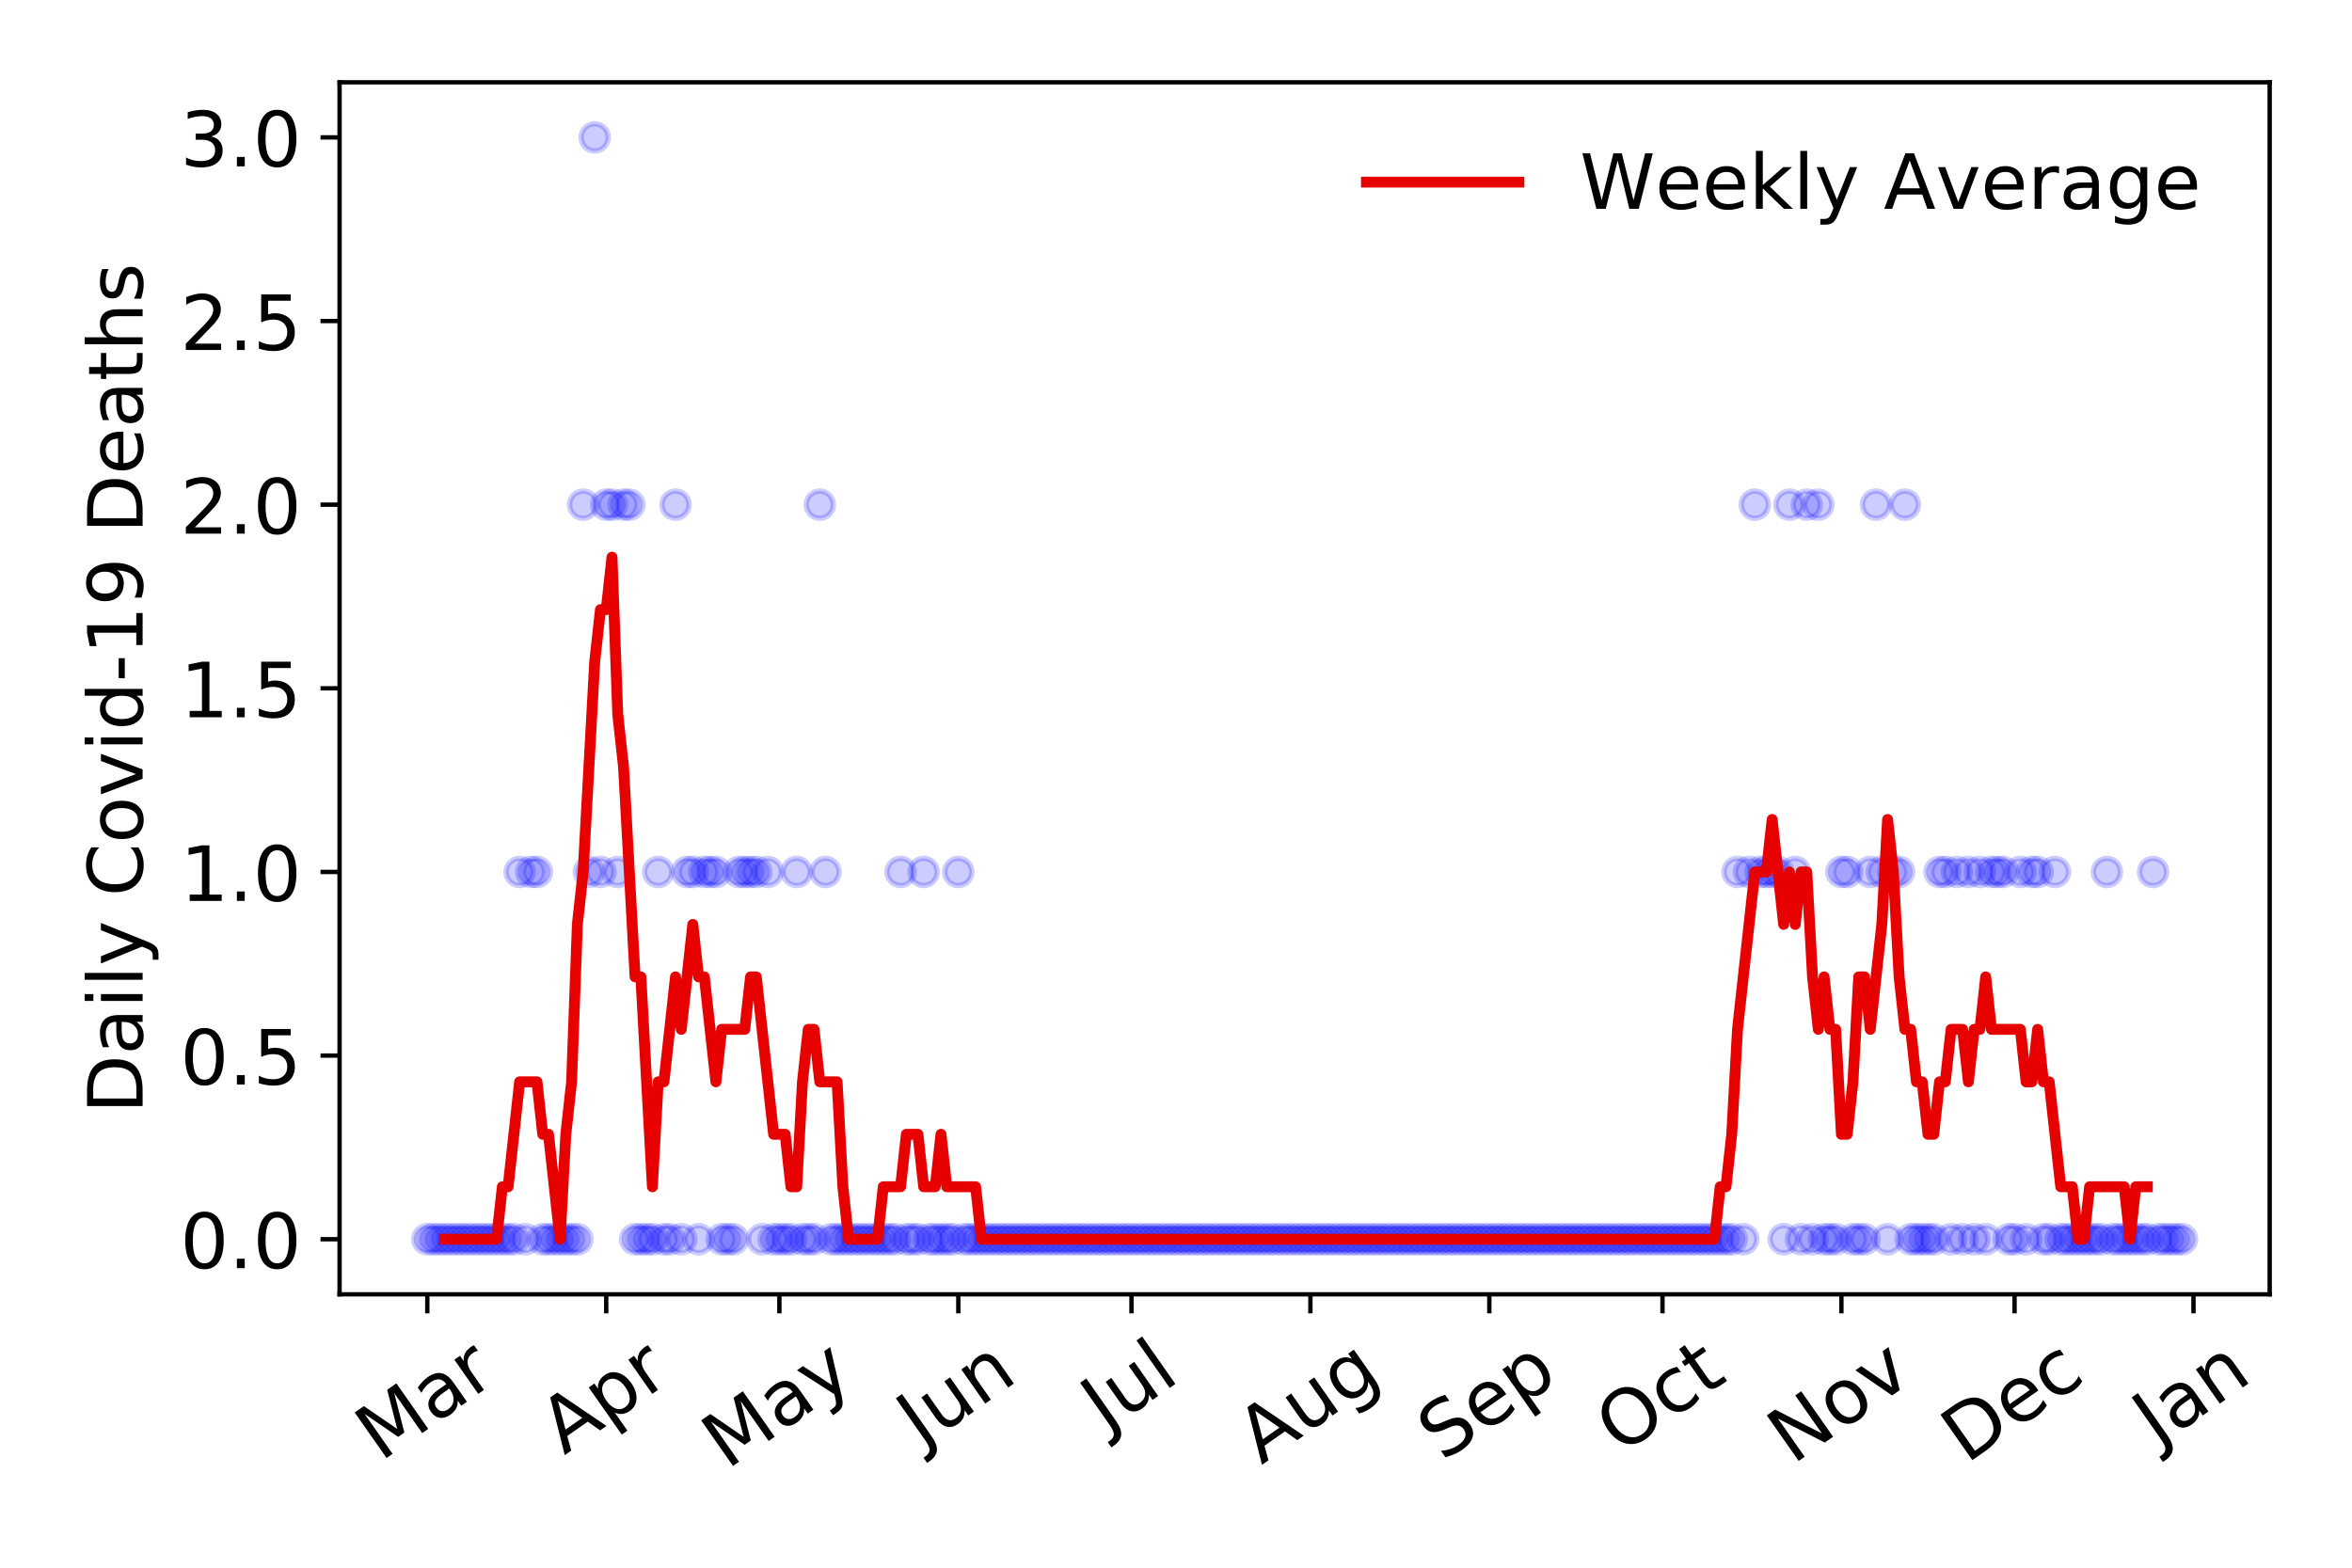 <?xml version="1.0" encoding="utf-8" standalone="no"?>
<!DOCTYPE svg PUBLIC "-//W3C//DTD SVG 1.1//EN"
  "http://www.w3.org/Graphics/SVG/1.1/DTD/svg11.dtd">
<!-- Created with matplotlib (https://matplotlib.org/) -->
<svg height="288pt" version="1.1" viewBox="0 0 432 288" width="432pt" xmlns="http://www.w3.org/2000/svg" xmlns:xlink="http://www.w3.org/1999/xlink">
 <defs>
  <style type="text/css">
*{stroke-linecap:butt;stroke-linejoin:round;}
  </style>
 </defs>
 <g id="figure_1">
  <g id="patch_1">
   <path d="M 0 288 
L 432 288 
L 432 0 
L 0 0 
z
" style="fill:#ffffff;"/>
  </g>
  <g id="axes_1">
   <g id="patch_2">
    <path d="M 62.37 237.778 
L 416.88 237.778 
L 416.88 15.12 
L 62.37 15.12 
z
" style="fill:#ffffff;"/>
   </g>
   <g id="matplotlib.axis_1">
    <g id="xtick_1">
     <g id="line2d_1">
      <defs>
       <path d="M 0 0 
L 0 3.5 
" id="m8bf2d1eec5" style="stroke:#000000;stroke-width:0.8;"/>
      </defs>
      <g>
       <use style="stroke:#000000;stroke-width:0.8;" x="78.484" xlink:href="#m8bf2d1eec5" y="237.778"/>
      </g>
     </g>
     <g id="text_1">
      <!-- Mar -->
      <defs>
       <path d="M 9.812 72.906 
L 24.516 72.906 
L 43.109 23.297 
L 61.812 72.906 
L 76.516 72.906 
L 76.516 0 
L 66.891 0 
L 66.891 64.016 
L 48.094 14.016 
L 38.188 14.016 
L 19.391 64.016 
L 19.391 0 
L 9.812 0 
z
" id="DejaVuSans-77"/>
       <path d="M 34.281 27.484 
Q 23.391 27.484 19.188 25 
Q 14.984 22.516 14.984 16.5 
Q 14.984 11.719 18.141 8.906 
Q 21.297 6.109 26.703 6.109 
Q 34.188 6.109 38.703 11.406 
Q 43.219 16.703 43.219 25.484 
L 43.219 27.484 
z
M 52.203 31.203 
L 52.203 0 
L 43.219 0 
L 43.219 8.297 
Q 40.141 3.328 35.547 0.953 
Q 30.953 -1.422 24.312 -1.422 
Q 15.922 -1.422 10.953 3.297 
Q 6 8.016 6 15.922 
Q 6 25.141 12.172 29.828 
Q 18.359 34.516 30.609 34.516 
L 43.219 34.516 
L 43.219 35.406 
Q 43.219 41.609 39.141 45 
Q 35.062 48.391 27.688 48.391 
Q 23 48.391 18.547 47.266 
Q 14.109 46.141 10.016 43.891 
L 10.016 52.203 
Q 14.938 54.109 19.578 55.047 
Q 24.219 56 28.609 56 
Q 40.484 56 46.344 49.844 
Q 52.203 43.703 52.203 31.203 
z
" id="DejaVuSans-97"/>
       <path d="M 41.109 46.297 
Q 39.594 47.172 37.812 47.578 
Q 36.031 48 33.891 48 
Q 26.266 48 22.188 43.047 
Q 18.109 38.094 18.109 28.812 
L 18.109 0 
L 9.078 0 
L 9.078 54.688 
L 18.109 54.688 
L 18.109 46.188 
Q 20.953 51.172 25.484 53.578 
Q 30.031 56 36.531 56 
Q 37.453 56 38.578 55.875 
Q 39.703 55.766 41.062 55.516 
z
" id="DejaVuSans-114"/>
      </defs>
      <g transform="translate(69.881 268.643)rotate(-35)scale(0.14 -0.14)">
       <use xlink:href="#DejaVuSans-77"/>
       <use x="86.279" xlink:href="#DejaVuSans-97"/>
       <use x="147.559" xlink:href="#DejaVuSans-114"/>
      </g>
     </g>
    </g>
    <g id="xtick_2">
     <g id="line2d_2">
      <g>
       <use style="stroke:#000000;stroke-width:0.8;" x="111.348" xlink:href="#m8bf2d1eec5" y="237.778"/>
      </g>
     </g>
     <g id="text_2">
      <!-- Apr -->
      <defs>
       <path d="M 34.188 63.188 
L 20.797 26.906 
L 47.609 26.906 
z
M 28.609 72.906 
L 39.797 72.906 
L 67.578 0 
L 57.328 0 
L 50.688 18.703 
L 17.828 18.703 
L 11.188 0 
L 0.781 0 
z
" id="DejaVuSans-65"/>
       <path d="M 18.109 8.203 
L 18.109 -20.797 
L 9.078 -20.797 
L 9.078 54.688 
L 18.109 54.688 
L 18.109 46.391 
Q 20.953 51.266 25.266 53.625 
Q 29.594 56 35.594 56 
Q 45.562 56 51.781 48.094 
Q 58.016 40.188 58.016 27.297 
Q 58.016 14.406 51.781 6.484 
Q 45.562 -1.422 35.594 -1.422 
Q 29.594 -1.422 25.266 0.953 
Q 20.953 3.328 18.109 8.203 
z
M 48.688 27.297 
Q 48.688 37.203 44.609 42.844 
Q 40.531 48.484 33.406 48.484 
Q 26.266 48.484 22.188 42.844 
Q 18.109 37.203 18.109 27.297 
Q 18.109 17.391 22.188 11.75 
Q 26.266 6.109 33.406 6.109 
Q 40.531 6.109 44.609 11.75 
Q 48.688 17.391 48.688 27.297 
z
" id="DejaVuSans-112"/>
      </defs>
      <g transform="translate(103.644 267.384)rotate(-35)scale(0.14 -0.14)">
       <use xlink:href="#DejaVuSans-65"/>
       <use x="68.408" xlink:href="#DejaVuSans-112"/>
       <use x="131.885" xlink:href="#DejaVuSans-114"/>
      </g>
     </g>
    </g>
    <g id="xtick_3">
     <g id="line2d_3">
      <g>
       <use style="stroke:#000000;stroke-width:0.8;" x="143.152" xlink:href="#m8bf2d1eec5" y="237.778"/>
      </g>
     </g>
     <g id="text_3">
      <!-- May -->
      <defs>
       <path d="M 32.172 -5.078 
Q 28.375 -14.844 24.75 -17.812 
Q 21.141 -20.797 15.094 -20.797 
L 7.906 -20.797 
L 7.906 -13.281 
L 13.188 -13.281 
Q 16.891 -13.281 18.938 -11.516 
Q 21 -9.766 23.484 -3.219 
L 25.094 0.875 
L 2.984 54.688 
L 12.5 54.688 
L 29.594 11.922 
L 46.688 54.688 
L 56.203 54.688 
z
" id="DejaVuSans-121"/>
      </defs>
      <g transform="translate(133.513 270.094)rotate(-35)scale(0.14 -0.14)">
       <use xlink:href="#DejaVuSans-77"/>
       <use x="86.279" xlink:href="#DejaVuSans-97"/>
       <use x="147.559" xlink:href="#DejaVuSans-121"/>
      </g>
     </g>
    </g>
    <g id="xtick_4">
     <g id="line2d_4">
      <g>
       <use style="stroke:#000000;stroke-width:0.8;" x="176.017" xlink:href="#m8bf2d1eec5" y="237.778"/>
      </g>
     </g>
     <g id="text_4">
      <!-- Jun -->
      <defs>
       <path d="M 9.812 72.906 
L 19.672 72.906 
L 19.672 5.078 
Q 19.672 -8.109 14.672 -14.062 
Q 9.672 -20.016 -1.422 -20.016 
L -5.172 -20.016 
L -5.172 -11.719 
L -2.094 -11.719 
Q 4.438 -11.719 7.125 -8.047 
Q 9.812 -4.391 9.812 5.078 
z
" id="DejaVuSans-74"/>
       <path d="M 8.5 21.578 
L 8.5 54.688 
L 17.484 54.688 
L 17.484 21.922 
Q 17.484 14.156 20.5 10.266 
Q 23.531 6.391 29.594 6.391 
Q 36.859 6.391 41.078 11.031 
Q 45.312 15.672 45.312 23.688 
L 45.312 54.688 
L 54.297 54.688 
L 54.297 0 
L 45.312 0 
L 45.312 8.406 
Q 42.047 3.422 37.719 1 
Q 33.406 -1.422 27.688 -1.422 
Q 18.266 -1.422 13.375 4.438 
Q 8.5 10.297 8.5 21.578 
z
M 31.109 56 
z
" id="DejaVuSans-117"/>
       <path d="M 54.891 33.016 
L 54.891 0 
L 45.906 0 
L 45.906 32.719 
Q 45.906 40.484 42.875 44.328 
Q 39.844 48.188 33.797 48.188 
Q 26.516 48.188 22.312 43.547 
Q 18.109 38.922 18.109 30.906 
L 18.109 0 
L 9.078 0 
L 9.078 54.688 
L 18.109 54.688 
L 18.109 46.188 
Q 21.344 51.125 25.703 53.562 
Q 30.078 56 35.797 56 
Q 45.219 56 50.047 50.172 
Q 54.891 44.344 54.891 33.016 
z
" id="DejaVuSans-110"/>
      </defs>
      <g transform="translate(169.273 266.039)rotate(-35)scale(0.14 -0.14)">
       <use xlink:href="#DejaVuSans-74"/>
       <use x="29.492" xlink:href="#DejaVuSans-117"/>
       <use x="92.871" xlink:href="#DejaVuSans-110"/>
      </g>
     </g>
    </g>
    <g id="xtick_5">
     <g id="line2d_5">
      <g>
       <use style="stroke:#000000;stroke-width:0.8;" x="207.821" xlink:href="#m8bf2d1eec5" y="237.778"/>
      </g>
     </g>
     <g id="text_5">
      <!-- Jul -->
      <defs>
       <path d="M 9.422 75.984 
L 18.406 75.984 
L 18.406 0 
L 9.422 0 
z
" id="DejaVuSans-108"/>
      </defs>
      <g transform="translate(203.118 263.181)rotate(-35)scale(0.14 -0.14)">
       <use xlink:href="#DejaVuSans-74"/>
       <use x="29.492" xlink:href="#DejaVuSans-117"/>
       <use x="92.871" xlink:href="#DejaVuSans-108"/>
      </g>
     </g>
    </g>
    <g id="xtick_6">
     <g id="line2d_6">
      <g>
       <use style="stroke:#000000;stroke-width:0.8;" x="240.685" xlink:href="#m8bf2d1eec5" y="237.778"/>
      </g>
     </g>
     <g id="text_6">
      <!-- Aug -->
      <defs>
       <path d="M 45.406 27.984 
Q 45.406 37.75 41.375 43.109 
Q 37.359 48.484 30.078 48.484 
Q 22.859 48.484 18.828 43.109 
Q 14.797 37.75 14.797 27.984 
Q 14.797 18.266 18.828 12.891 
Q 22.859 7.516 30.078 7.516 
Q 37.359 7.516 41.375 12.891 
Q 45.406 18.266 45.406 27.984 
z
M 54.391 6.781 
Q 54.391 -7.172 48.188 -13.984 
Q 42 -20.797 29.203 -20.797 
Q 24.469 -20.797 20.266 -20.094 
Q 16.062 -19.391 12.109 -17.922 
L 12.109 -9.188 
Q 16.062 -11.328 19.922 -12.344 
Q 23.781 -13.375 27.781 -13.375 
Q 36.625 -13.375 41.016 -8.766 
Q 45.406 -4.156 45.406 5.172 
L 45.406 9.625 
Q 42.625 4.781 38.281 2.391 
Q 33.938 0 27.875 0 
Q 17.828 0 11.672 7.656 
Q 5.516 15.328 5.516 27.984 
Q 5.516 40.672 11.672 48.328 
Q 17.828 56 27.875 56 
Q 33.938 56 38.281 53.609 
Q 42.625 51.219 45.406 46.391 
L 45.406 54.688 
L 54.391 54.688 
z
" id="DejaVuSans-103"/>
      </defs>
      <g transform="translate(231.704 269.172)rotate(-35)scale(0.14 -0.14)">
       <use xlink:href="#DejaVuSans-65"/>
       <use x="68.408" xlink:href="#DejaVuSans-117"/>
       <use x="131.787" xlink:href="#DejaVuSans-103"/>
      </g>
     </g>
    </g>
    <g id="xtick_7">
     <g id="line2d_7">
      <g>
       <use style="stroke:#000000;stroke-width:0.8;" x="273.549" xlink:href="#m8bf2d1eec5" y="237.778"/>
      </g>
     </g>
     <g id="text_7">
      <!-- Sep -->
      <defs>
       <path d="M 53.516 70.516 
L 53.516 60.891 
Q 47.906 63.578 42.922 64.891 
Q 37.938 66.219 33.297 66.219 
Q 25.25 66.219 20.875 63.094 
Q 16.5 59.969 16.5 54.203 
Q 16.5 49.359 19.406 46.891 
Q 22.312 44.438 30.422 42.922 
L 36.375 41.703 
Q 47.406 39.594 52.656 34.297 
Q 57.906 29 57.906 20.125 
Q 57.906 9.516 50.797 4.047 
Q 43.703 -1.422 29.984 -1.422 
Q 24.812 -1.422 18.969 -0.25 
Q 13.141 0.922 6.891 3.219 
L 6.891 13.375 
Q 12.891 10.016 18.656 8.297 
Q 24.422 6.594 29.984 6.594 
Q 38.422 6.594 43.016 9.906 
Q 47.609 13.234 47.609 19.391 
Q 47.609 24.75 44.312 27.781 
Q 41.016 30.812 33.5 32.328 
L 27.484 33.5 
Q 16.453 35.688 11.516 40.375 
Q 6.594 45.062 6.594 53.422 
Q 6.594 63.094 13.406 68.656 
Q 20.219 74.219 32.172 74.219 
Q 37.312 74.219 42.625 73.281 
Q 47.953 72.359 53.516 70.516 
z
" id="DejaVuSans-83"/>
       <path d="M 56.203 29.594 
L 56.203 25.203 
L 14.891 25.203 
Q 15.484 15.922 20.484 11.062 
Q 25.484 6.203 34.422 6.203 
Q 39.594 6.203 44.453 7.469 
Q 49.312 8.734 54.109 11.281 
L 54.109 2.781 
Q 49.266 0.734 44.188 -0.344 
Q 39.109 -1.422 33.891 -1.422 
Q 20.797 -1.422 13.156 6.188 
Q 5.516 13.812 5.516 26.812 
Q 5.516 40.234 12.766 48.109 
Q 20.016 56 32.328 56 
Q 43.359 56 49.781 48.891 
Q 56.203 41.797 56.203 29.594 
z
M 47.219 32.234 
Q 47.125 39.594 43.094 43.984 
Q 39.062 48.391 32.422 48.391 
Q 24.906 48.391 20.391 44.141 
Q 15.875 39.891 15.188 32.172 
z
" id="DejaVuSans-101"/>
      </defs>
      <g transform="translate(264.956 268.629)rotate(-35)scale(0.14 -0.14)">
       <use xlink:href="#DejaVuSans-83"/>
       <use x="63.477" xlink:href="#DejaVuSans-101"/>
       <use x="125" xlink:href="#DejaVuSans-112"/>
      </g>
     </g>
    </g>
    <g id="xtick_8">
     <g id="line2d_8">
      <g>
       <use style="stroke:#000000;stroke-width:0.8;" x="305.354" xlink:href="#m8bf2d1eec5" y="237.778"/>
      </g>
     </g>
     <g id="text_8">
      <!-- Oct -->
      <defs>
       <path d="M 39.406 66.219 
Q 28.656 66.219 22.328 58.203 
Q 16.016 50.203 16.016 36.375 
Q 16.016 22.609 22.328 14.594 
Q 28.656 6.594 39.406 6.594 
Q 50.141 6.594 56.422 14.594 
Q 62.703 22.609 62.703 36.375 
Q 62.703 50.203 56.422 58.203 
Q 50.141 66.219 39.406 66.219 
z
M 39.406 74.219 
Q 54.734 74.219 63.906 63.938 
Q 73.094 53.656 73.094 36.375 
Q 73.094 19.141 63.906 8.859 
Q 54.734 -1.422 39.406 -1.422 
Q 24.031 -1.422 14.812 8.828 
Q 5.609 19.094 5.609 36.375 
Q 5.609 53.656 14.812 63.938 
Q 24.031 74.219 39.406 74.219 
z
" id="DejaVuSans-79"/>
       <path d="M 48.781 52.594 
L 48.781 44.188 
Q 44.969 46.297 41.141 47.344 
Q 37.312 48.391 33.406 48.391 
Q 24.656 48.391 19.812 42.844 
Q 14.984 37.312 14.984 27.297 
Q 14.984 17.281 19.812 11.734 
Q 24.656 6.203 33.406 6.203 
Q 37.312 6.203 41.141 7.25 
Q 44.969 8.297 48.781 10.406 
L 48.781 2.094 
Q 45.016 0.344 40.984 -0.531 
Q 36.969 -1.422 32.422 -1.422 
Q 20.062 -1.422 12.781 6.344 
Q 5.516 14.109 5.516 27.297 
Q 5.516 40.672 12.859 48.328 
Q 20.219 56 33.016 56 
Q 37.156 56 41.109 55.141 
Q 45.062 54.297 48.781 52.594 
z
" id="DejaVuSans-99"/>
       <path d="M 18.312 70.219 
L 18.312 54.688 
L 36.812 54.688 
L 36.812 47.703 
L 18.312 47.703 
L 18.312 18.016 
Q 18.312 11.328 20.141 9.422 
Q 21.969 7.516 27.594 7.516 
L 36.812 7.516 
L 36.812 0 
L 27.594 0 
Q 17.188 0 13.234 3.875 
Q 9.281 7.766 9.281 18.016 
L 9.281 47.703 
L 2.688 47.703 
L 2.688 54.688 
L 9.281 54.688 
L 9.281 70.219 
z
" id="DejaVuSans-116"/>
      </defs>
      <g transform="translate(297.655 267.377)rotate(-35)scale(0.14 -0.14)">
       <use xlink:href="#DejaVuSans-79"/>
       <use x="78.711" xlink:href="#DejaVuSans-99"/>
       <use x="133.691" xlink:href="#DejaVuSans-116"/>
      </g>
     </g>
    </g>
    <g id="xtick_9">
     <g id="line2d_9">
      <g>
       <use style="stroke:#000000;stroke-width:0.8;" x="338.218" xlink:href="#m8bf2d1eec5" y="237.778"/>
      </g>
     </g>
     <g id="text_9">
      <!-- Nov -->
      <defs>
       <path d="M 9.812 72.906 
L 23.094 72.906 
L 55.422 11.922 
L 55.422 72.906 
L 64.984 72.906 
L 64.984 0 
L 51.703 0 
L 19.391 60.984 
L 19.391 0 
L 9.812 0 
z
" id="DejaVuSans-78"/>
       <path d="M 30.609 48.391 
Q 23.391 48.391 19.188 42.75 
Q 14.984 37.109 14.984 27.297 
Q 14.984 17.484 19.156 11.844 
Q 23.344 6.203 30.609 6.203 
Q 37.797 6.203 41.984 11.859 
Q 46.188 17.531 46.188 27.297 
Q 46.188 37.016 41.984 42.703 
Q 37.797 48.391 30.609 48.391 
z
M 30.609 56 
Q 42.328 56 49.016 48.375 
Q 55.719 40.766 55.719 27.297 
Q 55.719 13.875 49.016 6.219 
Q 42.328 -1.422 30.609 -1.422 
Q 18.844 -1.422 12.172 6.219 
Q 5.516 13.875 5.516 27.297 
Q 5.516 40.766 12.172 48.375 
Q 18.844 56 30.609 56 
z
" id="DejaVuSans-111"/>
       <path d="M 2.984 54.688 
L 12.5 54.688 
L 29.594 8.797 
L 46.688 54.688 
L 56.203 54.688 
L 35.688 0 
L 23.484 0 
z
" id="DejaVuSans-118"/>
      </defs>
      <g transform="translate(329.241 269.166)rotate(-35)scale(0.14 -0.14)">
       <use xlink:href="#DejaVuSans-78"/>
       <use x="74.805" xlink:href="#DejaVuSans-111"/>
       <use x="135.986" xlink:href="#DejaVuSans-118"/>
      </g>
     </g>
    </g>
    <g id="xtick_10">
     <g id="line2d_10">
      <g>
       <use style="stroke:#000000;stroke-width:0.8;" x="370.022" xlink:href="#m8bf2d1eec5" y="237.778"/>
      </g>
     </g>
     <g id="text_10">
      <!-- Dec -->
      <defs>
       <path d="M 19.672 64.797 
L 19.672 8.109 
L 31.594 8.109 
Q 46.688 8.109 53.688 14.938 
Q 60.688 21.781 60.688 36.531 
Q 60.688 51.172 53.688 57.984 
Q 46.688 64.797 31.594 64.797 
z
M 9.812 72.906 
L 30.078 72.906 
Q 51.266 72.906 61.172 64.094 
Q 71.094 55.281 71.094 36.531 
Q 71.094 17.672 61.125 8.828 
Q 51.172 0 30.078 0 
L 9.812 0 
z
" id="DejaVuSans-68"/>
      </defs>
      <g transform="translate(361.141 269.032)rotate(-35)scale(0.14 -0.14)">
       <use xlink:href="#DejaVuSans-68"/>
       <use x="77.002" xlink:href="#DejaVuSans-101"/>
       <use x="138.525" xlink:href="#DejaVuSans-99"/>
      </g>
     </g>
    </g>
    <g id="xtick_11">
     <g id="line2d_11">
      <g>
       <use style="stroke:#000000;stroke-width:0.8;" x="402.886" xlink:href="#m8bf2d1eec5" y="237.778"/>
      </g>
     </g>
     <g id="text_11">
      <!-- Jan -->
      <g transform="translate(396.263 265.871)rotate(-35)scale(0.14 -0.14)">
       <use xlink:href="#DejaVuSans-74"/>
       <use x="29.492" xlink:href="#DejaVuSans-97"/>
       <use x="90.771" xlink:href="#DejaVuSans-110"/>
      </g>
     </g>
    </g>
   </g>
   <g id="matplotlib.axis_2">
    <g id="ytick_1">
     <g id="line2d_12">
      <defs>
       <path d="M 0 0 
L -3.5 0 
" id="m0a33ead0a6" style="stroke:#000000;stroke-width:0.8;"/>
      </defs>
      <g>
       <use style="stroke:#000000;stroke-width:0.8;" x="62.37" xlink:href="#m0a33ead0a6" y="227.657"/>
      </g>
     </g>
     <g id="text_12">
      <!-- 0.0 -->
      <defs>
       <path d="M 31.781 66.406 
Q 24.172 66.406 20.328 58.906 
Q 16.5 51.422 16.5 36.375 
Q 16.5 21.391 20.328 13.891 
Q 24.172 6.391 31.781 6.391 
Q 39.453 6.391 43.281 13.891 
Q 47.125 21.391 47.125 36.375 
Q 47.125 51.422 43.281 58.906 
Q 39.453 66.406 31.781 66.406 
z
M 31.781 74.219 
Q 44.047 74.219 50.516 64.516 
Q 56.984 54.828 56.984 36.375 
Q 56.984 17.969 50.516 8.266 
Q 44.047 -1.422 31.781 -1.422 
Q 19.531 -1.422 13.062 8.266 
Q 6.594 17.969 6.594 36.375 
Q 6.594 54.828 13.062 64.516 
Q 19.531 74.219 31.781 74.219 
z
" id="DejaVuSans-48"/>
       <path d="M 10.688 12.406 
L 21 12.406 
L 21 0 
L 10.688 0 
z
" id="DejaVuSans-46"/>
      </defs>
      <g transform="translate(33.106 232.976)scale(0.14 -0.14)">
       <use xlink:href="#DejaVuSans-48"/>
       <use x="63.623" xlink:href="#DejaVuSans-46"/>
       <use x="95.41" xlink:href="#DejaVuSans-48"/>
      </g>
     </g>
    </g>
    <g id="ytick_2">
     <g id="line2d_13">
      <g>
       <use style="stroke:#000000;stroke-width:0.8;" x="62.37" xlink:href="#m0a33ead0a6" y="193.921"/>
      </g>
     </g>
     <g id="text_13">
      <!-- 0.5 -->
      <defs>
       <path d="M 10.797 72.906 
L 49.516 72.906 
L 49.516 64.594 
L 19.828 64.594 
L 19.828 46.734 
Q 21.969 47.469 24.109 47.828 
Q 26.266 48.188 28.422 48.188 
Q 40.625 48.188 47.75 41.5 
Q 54.891 34.812 54.891 23.391 
Q 54.891 11.625 47.562 5.094 
Q 40.234 -1.422 26.906 -1.422 
Q 22.312 -1.422 17.547 -0.641 
Q 12.797 0.141 7.719 1.703 
L 7.719 11.625 
Q 12.109 9.234 16.797 8.062 
Q 21.484 6.891 26.703 6.891 
Q 35.156 6.891 40.078 11.328 
Q 45.016 15.766 45.016 23.391 
Q 45.016 31 40.078 35.438 
Q 35.156 39.891 26.703 39.891 
Q 22.75 39.891 18.812 39.016 
Q 14.891 38.141 10.797 36.281 
z
" id="DejaVuSans-53"/>
      </defs>
      <g transform="translate(33.106 199.24)scale(0.14 -0.14)">
       <use xlink:href="#DejaVuSans-48"/>
       <use x="63.623" xlink:href="#DejaVuSans-46"/>
       <use x="95.41" xlink:href="#DejaVuSans-53"/>
      </g>
     </g>
    </g>
    <g id="ytick_3">
     <g id="line2d_14">
      <g>
       <use style="stroke:#000000;stroke-width:0.8;" x="62.37" xlink:href="#m0a33ead0a6" y="160.185"/>
      </g>
     </g>
     <g id="text_14">
      <!-- 1.0 -->
      <defs>
       <path d="M 12.406 8.297 
L 28.516 8.297 
L 28.516 63.922 
L 10.984 60.406 
L 10.984 69.391 
L 28.422 72.906 
L 38.281 72.906 
L 38.281 8.297 
L 54.391 8.297 
L 54.391 0 
L 12.406 0 
z
" id="DejaVuSans-49"/>
      </defs>
      <g transform="translate(33.106 165.504)scale(0.14 -0.14)">
       <use xlink:href="#DejaVuSans-49"/>
       <use x="63.623" xlink:href="#DejaVuSans-46"/>
       <use x="95.41" xlink:href="#DejaVuSans-48"/>
      </g>
     </g>
    </g>
    <g id="ytick_4">
     <g id="line2d_15">
      <g>
       <use style="stroke:#000000;stroke-width:0.8;" x="62.37" xlink:href="#m0a33ead0a6" y="126.449"/>
      </g>
     </g>
     <g id="text_15">
      <!-- 1.5 -->
      <g transform="translate(33.106 131.768)scale(0.14 -0.14)">
       <use xlink:href="#DejaVuSans-49"/>
       <use x="63.623" xlink:href="#DejaVuSans-46"/>
       <use x="95.41" xlink:href="#DejaVuSans-53"/>
      </g>
     </g>
    </g>
    <g id="ytick_5">
     <g id="line2d_16">
      <g>
       <use style="stroke:#000000;stroke-width:0.8;" x="62.37" xlink:href="#m0a33ead0a6" y="92.713"/>
      </g>
     </g>
     <g id="text_16">
      <!-- 2.0 -->
      <defs>
       <path d="M 19.188 8.297 
L 53.609 8.297 
L 53.609 0 
L 7.328 0 
L 7.328 8.297 
Q 12.938 14.109 22.625 23.891 
Q 32.328 33.688 34.812 36.531 
Q 39.547 41.844 41.422 45.531 
Q 43.312 49.219 43.312 52.781 
Q 43.312 58.594 39.234 62.25 
Q 35.156 65.922 28.609 65.922 
Q 23.969 65.922 18.812 64.312 
Q 13.672 62.703 7.812 59.422 
L 7.812 69.391 
Q 13.766 71.781 18.938 73 
Q 24.125 74.219 28.422 74.219 
Q 39.75 74.219 46.484 68.547 
Q 53.219 62.891 53.219 53.422 
Q 53.219 48.922 51.531 44.891 
Q 49.859 40.875 45.406 35.406 
Q 44.188 33.984 37.641 27.219 
Q 31.109 20.453 19.188 8.297 
z
" id="DejaVuSans-50"/>
      </defs>
      <g transform="translate(33.106 98.032)scale(0.14 -0.14)">
       <use xlink:href="#DejaVuSans-50"/>
       <use x="63.623" xlink:href="#DejaVuSans-46"/>
       <use x="95.41" xlink:href="#DejaVuSans-48"/>
      </g>
     </g>
    </g>
    <g id="ytick_6">
     <g id="line2d_17">
      <g>
       <use style="stroke:#000000;stroke-width:0.8;" x="62.37" xlink:href="#m0a33ead0a6" y="58.977"/>
      </g>
     </g>
     <g id="text_17">
      <!-- 2.5 -->
      <g transform="translate(33.106 64.296)scale(0.14 -0.14)">
       <use xlink:href="#DejaVuSans-50"/>
       <use x="63.623" xlink:href="#DejaVuSans-46"/>
       <use x="95.41" xlink:href="#DejaVuSans-53"/>
      </g>
     </g>
    </g>
    <g id="ytick_7">
     <g id="line2d_18">
      <g>
       <use style="stroke:#000000;stroke-width:0.8;" x="62.37" xlink:href="#m0a33ead0a6" y="25.241"/>
      </g>
     </g>
     <g id="text_18">
      <!-- 3.0 -->
      <defs>
       <path d="M 40.578 39.312 
Q 47.656 37.797 51.625 33 
Q 55.609 28.219 55.609 21.188 
Q 55.609 10.406 48.188 4.484 
Q 40.766 -1.422 27.094 -1.422 
Q 22.516 -1.422 17.656 -0.516 
Q 12.797 0.391 7.625 2.203 
L 7.625 11.719 
Q 11.719 9.328 16.594 8.109 
Q 21.484 6.891 26.812 6.891 
Q 36.078 6.891 40.938 10.547 
Q 45.797 14.203 45.797 21.188 
Q 45.797 27.641 41.281 31.266 
Q 36.766 34.906 28.719 34.906 
L 20.219 34.906 
L 20.219 43.016 
L 29.109 43.016 
Q 36.375 43.016 40.234 45.922 
Q 44.094 48.828 44.094 54.297 
Q 44.094 59.906 40.109 62.906 
Q 36.141 65.922 28.719 65.922 
Q 24.656 65.922 20.016 65.031 
Q 15.375 64.156 9.812 62.312 
L 9.812 71.094 
Q 15.438 72.656 20.344 73.438 
Q 25.25 74.219 29.594 74.219 
Q 40.828 74.219 47.359 69.109 
Q 53.906 64.016 53.906 55.328 
Q 53.906 49.266 50.438 45.094 
Q 46.969 40.922 40.578 39.312 
z
" id="DejaVuSans-51"/>
      </defs>
      <g transform="translate(33.106 30.56)scale(0.14 -0.14)">
       <use xlink:href="#DejaVuSans-51"/>
       <use x="63.623" xlink:href="#DejaVuSans-46"/>
       <use x="95.41" xlink:href="#DejaVuSans-48"/>
      </g>
     </g>
    </g>
    <g id="text_19">
     <!-- Daily Covid-19 Deaths -->
     <defs>
      <path d="M 9.422 54.688 
L 18.406 54.688 
L 18.406 0 
L 9.422 0 
z
M 9.422 75.984 
L 18.406 75.984 
L 18.406 64.594 
L 9.422 64.594 
z
" id="DejaVuSans-105"/>
      <path id="DejaVuSans-32"/>
      <path d="M 64.406 67.281 
L 64.406 56.891 
Q 59.422 61.531 53.781 63.812 
Q 48.141 66.109 41.797 66.109 
Q 29.297 66.109 22.656 58.469 
Q 16.016 50.828 16.016 36.375 
Q 16.016 21.969 22.656 14.328 
Q 29.297 6.688 41.797 6.688 
Q 48.141 6.688 53.781 8.984 
Q 59.422 11.281 64.406 15.922 
L 64.406 5.609 
Q 59.234 2.094 53.438 0.328 
Q 47.656 -1.422 41.219 -1.422 
Q 24.656 -1.422 15.125 8.703 
Q 5.609 18.844 5.609 36.375 
Q 5.609 53.953 15.125 64.078 
Q 24.656 74.219 41.219 74.219 
Q 47.75 74.219 53.531 72.484 
Q 59.328 70.75 64.406 67.281 
z
" id="DejaVuSans-67"/>
      <path d="M 45.406 46.391 
L 45.406 75.984 
L 54.391 75.984 
L 54.391 0 
L 45.406 0 
L 45.406 8.203 
Q 42.578 3.328 38.25 0.953 
Q 33.938 -1.422 27.875 -1.422 
Q 17.969 -1.422 11.734 6.484 
Q 5.516 14.406 5.516 27.297 
Q 5.516 40.188 11.734 48.094 
Q 17.969 56 27.875 56 
Q 33.938 56 38.25 53.625 
Q 42.578 51.266 45.406 46.391 
z
M 14.797 27.297 
Q 14.797 17.391 18.875 11.75 
Q 22.953 6.109 30.078 6.109 
Q 37.203 6.109 41.297 11.75 
Q 45.406 17.391 45.406 27.297 
Q 45.406 37.203 41.297 42.844 
Q 37.203 48.484 30.078 48.484 
Q 22.953 48.484 18.875 42.844 
Q 14.797 37.203 14.797 27.297 
z
" id="DejaVuSans-100"/>
      <path d="M 4.891 31.391 
L 31.203 31.391 
L 31.203 23.391 
L 4.891 23.391 
z
" id="DejaVuSans-45"/>
      <path d="M 10.984 1.516 
L 10.984 10.5 
Q 14.703 8.734 18.5 7.812 
Q 22.312 6.891 25.984 6.891 
Q 35.75 6.891 40.891 13.453 
Q 46.047 20.016 46.781 33.406 
Q 43.953 29.203 39.594 26.953 
Q 35.25 24.703 29.984 24.703 
Q 19.047 24.703 12.672 31.312 
Q 6.297 37.938 6.297 49.422 
Q 6.297 60.641 12.938 67.422 
Q 19.578 74.219 30.609 74.219 
Q 43.266 74.219 49.922 64.516 
Q 56.594 54.828 56.594 36.375 
Q 56.594 19.141 48.406 8.859 
Q 40.234 -1.422 26.422 -1.422 
Q 22.703 -1.422 18.891 -0.688 
Q 15.094 0.047 10.984 1.516 
z
M 30.609 32.422 
Q 37.25 32.422 41.125 36.953 
Q 45.016 41.5 45.016 49.422 
Q 45.016 57.281 41.125 61.844 
Q 37.25 66.406 30.609 66.406 
Q 23.969 66.406 20.094 61.844 
Q 16.219 57.281 16.219 49.422 
Q 16.219 41.5 20.094 36.953 
Q 23.969 32.422 30.609 32.422 
z
" id="DejaVuSans-57"/>
      <path d="M 54.891 33.016 
L 54.891 0 
L 45.906 0 
L 45.906 32.719 
Q 45.906 40.484 42.875 44.328 
Q 39.844 48.188 33.797 48.188 
Q 26.516 48.188 22.312 43.547 
Q 18.109 38.922 18.109 30.906 
L 18.109 0 
L 9.078 0 
L 9.078 75.984 
L 18.109 75.984 
L 18.109 46.188 
Q 21.344 51.125 25.703 53.562 
Q 30.078 56 35.797 56 
Q 45.219 56 50.047 50.172 
Q 54.891 44.344 54.891 33.016 
z
" id="DejaVuSans-104"/>
      <path d="M 44.281 53.078 
L 44.281 44.578 
Q 40.484 46.531 36.375 47.5 
Q 32.281 48.484 27.875 48.484 
Q 21.188 48.484 17.844 46.438 
Q 14.5 44.391 14.5 40.281 
Q 14.5 37.156 16.891 35.375 
Q 19.281 33.594 26.516 31.984 
L 29.594 31.297 
Q 39.156 29.25 43.188 25.516 
Q 47.219 21.781 47.219 15.094 
Q 47.219 7.469 41.188 3.016 
Q 35.156 -1.422 24.609 -1.422 
Q 20.219 -1.422 15.453 -0.562 
Q 10.688 0.297 5.422 2 
L 5.422 11.281 
Q 10.406 8.688 15.234 7.391 
Q 20.062 6.109 24.812 6.109 
Q 31.156 6.109 34.562 8.281 
Q 37.984 10.453 37.984 14.406 
Q 37.984 18.062 35.516 20.016 
Q 33.062 21.969 24.703 23.781 
L 21.578 24.516 
Q 13.234 26.266 9.516 29.906 
Q 5.812 33.547 5.812 39.891 
Q 5.812 47.609 11.281 51.797 
Q 16.75 56 26.812 56 
Q 31.781 56 36.172 55.266 
Q 40.578 54.547 44.281 53.078 
z
" id="DejaVuSans-115"/>
     </defs>
     <g transform="translate(26.194 204.56)rotate(-90)scale(0.14 -0.14)">
      <use xlink:href="#DejaVuSans-68"/>
      <use x="77.002" xlink:href="#DejaVuSans-97"/>
      <use x="138.281" xlink:href="#DejaVuSans-105"/>
      <use x="166.064" xlink:href="#DejaVuSans-108"/>
      <use x="193.848" xlink:href="#DejaVuSans-121"/>
      <use x="253.027" xlink:href="#DejaVuSans-32"/>
      <use x="284.814" xlink:href="#DejaVuSans-67"/>
      <use x="354.639" xlink:href="#DejaVuSans-111"/>
      <use x="415.82" xlink:href="#DejaVuSans-118"/>
      <use x="475" xlink:href="#DejaVuSans-105"/>
      <use x="502.783" xlink:href="#DejaVuSans-100"/>
      <use x="566.26" xlink:href="#DejaVuSans-45"/>
      <use x="602.344" xlink:href="#DejaVuSans-49"/>
      <use x="665.967" xlink:href="#DejaVuSans-57"/>
      <use x="729.59" xlink:href="#DejaVuSans-32"/>
      <use x="761.377" xlink:href="#DejaVuSans-68"/>
      <use x="838.379" xlink:href="#DejaVuSans-101"/>
      <use x="899.902" xlink:href="#DejaVuSans-97"/>
      <use x="961.182" xlink:href="#DejaVuSans-116"/>
      <use x="1000.391" xlink:href="#DejaVuSans-104"/>
      <use x="1063.77" xlink:href="#DejaVuSans-115"/>
     </g>
    </g>
   </g>
   <g id="line2d_19">
    <defs>
     <path d="M 0 2.5 
C 0.663 2.5 1.299 2.237 1.768 1.768 
C 2.237 1.299 2.5 0.663 2.5 0 
C 2.5 -0.663 2.237 -1.299 1.768 -1.768 
C 1.299 -2.237 0.663 -2.5 0 -2.5 
C -0.663 -2.5 -1.299 -2.237 -1.768 -1.768 
C -2.237 -1.299 -2.5 -0.663 -2.5 0 
C -2.5 0.663 -2.237 1.299 -1.768 1.768 
C -1.299 2.237 -0.663 2.5 0 2.5 
z
" id="mc60f46b85b" style="stroke:#0000ff;stroke-opacity:0.2;"/>
    </defs>
    <g clip-path="url(#pc7c21a58c8)">
     <use style="fill:#0000ff;fill-opacity:0.2;stroke:#0000ff;stroke-opacity:0.2;" x="78.484" xlink:href="#mc60f46b85b" y="227.657"/>
     <use style="fill:#0000ff;fill-opacity:0.2;stroke:#0000ff;stroke-opacity:0.2;" x="79.544" xlink:href="#mc60f46b85b" y="227.657"/>
     <use style="fill:#0000ff;fill-opacity:0.2;stroke:#0000ff;stroke-opacity:0.2;" x="80.604" xlink:href="#mc60f46b85b" y="227.657"/>
     <use style="fill:#0000ff;fill-opacity:0.2;stroke:#0000ff;stroke-opacity:0.2;" x="81.665" xlink:href="#mc60f46b85b" y="227.657"/>
     <use style="fill:#0000ff;fill-opacity:0.2;stroke:#0000ff;stroke-opacity:0.2;" x="82.725" xlink:href="#mc60f46b85b" y="227.657"/>
     <use style="fill:#0000ff;fill-opacity:0.2;stroke:#0000ff;stroke-opacity:0.2;" x="83.785" xlink:href="#mc60f46b85b" y="227.657"/>
     <use style="fill:#0000ff;fill-opacity:0.2;stroke:#0000ff;stroke-opacity:0.2;" x="84.845" xlink:href="#mc60f46b85b" y="227.657"/>
     <use style="fill:#0000ff;fill-opacity:0.2;stroke:#0000ff;stroke-opacity:0.2;" x="85.905" xlink:href="#mc60f46b85b" y="227.657"/>
     <use style="fill:#0000ff;fill-opacity:0.2;stroke:#0000ff;stroke-opacity:0.2;" x="86.965" xlink:href="#mc60f46b85b" y="227.657"/>
     <use style="fill:#0000ff;fill-opacity:0.2;stroke:#0000ff;stroke-opacity:0.2;" x="88.025" xlink:href="#mc60f46b85b" y="227.657"/>
     <use style="fill:#0000ff;fill-opacity:0.2;stroke:#0000ff;stroke-opacity:0.2;" x="89.085" xlink:href="#mc60f46b85b" y="227.657"/>
     <use style="fill:#0000ff;fill-opacity:0.2;stroke:#0000ff;stroke-opacity:0.2;" x="90.146" xlink:href="#mc60f46b85b" y="227.657"/>
     <use style="fill:#0000ff;fill-opacity:0.2;stroke:#0000ff;stroke-opacity:0.2;" x="91.206" xlink:href="#mc60f46b85b" y="227.657"/>
     <use style="fill:#0000ff;fill-opacity:0.2;stroke:#0000ff;stroke-opacity:0.2;" x="92.266" xlink:href="#mc60f46b85b" y="227.657"/>
     <use style="fill:#0000ff;fill-opacity:0.2;stroke:#0000ff;stroke-opacity:0.2;" x="93.326" xlink:href="#mc60f46b85b" y="227.657"/>
     <use style="fill:#0000ff;fill-opacity:0.2;stroke:#0000ff;stroke-opacity:0.2;" x="94.386" xlink:href="#mc60f46b85b" y="227.657"/>
     <use style="fill:#0000ff;fill-opacity:0.2;stroke:#0000ff;stroke-opacity:0.2;" x="95.446" xlink:href="#mc60f46b85b" y="160.185"/>
     <use style="fill:#0000ff;fill-opacity:0.2;stroke:#0000ff;stroke-opacity:0.2;" x="96.506" xlink:href="#mc60f46b85b" y="227.657"/>
     <use style="fill:#0000ff;fill-opacity:0.2;stroke:#0000ff;stroke-opacity:0.2;" x="97.567" xlink:href="#mc60f46b85b" y="160.185"/>
     <use style="fill:#0000ff;fill-opacity:0.2;stroke:#0000ff;stroke-opacity:0.2;" x="98.627" xlink:href="#mc60f46b85b" y="160.185"/>
     <use style="fill:#0000ff;fill-opacity:0.2;stroke:#0000ff;stroke-opacity:0.2;" x="99.687" xlink:href="#mc60f46b85b" y="227.657"/>
     <use style="fill:#0000ff;fill-opacity:0.2;stroke:#0000ff;stroke-opacity:0.2;" x="100.747" xlink:href="#mc60f46b85b" y="227.657"/>
     <use style="fill:#0000ff;fill-opacity:0.2;stroke:#0000ff;stroke-opacity:0.2;" x="101.807" xlink:href="#mc60f46b85b" y="227.657"/>
     <use style="fill:#0000ff;fill-opacity:0.2;stroke:#0000ff;stroke-opacity:0.2;" x="102.867" xlink:href="#mc60f46b85b" y="227.657"/>
     <use style="fill:#0000ff;fill-opacity:0.2;stroke:#0000ff;stroke-opacity:0.2;" x="103.927" xlink:href="#mc60f46b85b" y="227.657"/>
     <use style="fill:#0000ff;fill-opacity:0.2;stroke:#0000ff;stroke-opacity:0.2;" x="104.988" xlink:href="#mc60f46b85b" y="227.657"/>
     <use style="fill:#0000ff;fill-opacity:0.2;stroke:#0000ff;stroke-opacity:0.2;" x="106.048" xlink:href="#mc60f46b85b" y="227.657"/>
     <use style="fill:#0000ff;fill-opacity:0.2;stroke:#0000ff;stroke-opacity:0.2;" x="107.108" xlink:href="#mc60f46b85b" y="92.713"/>
     <use style="fill:#0000ff;fill-opacity:0.2;stroke:#0000ff;stroke-opacity:0.2;" x="108.168" xlink:href="#mc60f46b85b" y="160.185"/>
     <use style="fill:#0000ff;fill-opacity:0.2;stroke:#0000ff;stroke-opacity:0.2;" x="109.228" xlink:href="#mc60f46b85b" y="25.241"/>
     <use style="fill:#0000ff;fill-opacity:0.2;stroke:#0000ff;stroke-opacity:0.2;" x="110.288" xlink:href="#mc60f46b85b" y="160.185"/>
     <use style="fill:#0000ff;fill-opacity:0.2;stroke:#0000ff;stroke-opacity:0.2;" x="111.348" xlink:href="#mc60f46b85b" y="92.713"/>
     <use style="fill:#0000ff;fill-opacity:0.2;stroke:#0000ff;stroke-opacity:0.2;" x="112.408" xlink:href="#mc60f46b85b" y="92.713"/>
     <use style="fill:#0000ff;fill-opacity:0.2;stroke:#0000ff;stroke-opacity:0.2;" x="113.469" xlink:href="#mc60f46b85b" y="160.185"/>
     <use style="fill:#0000ff;fill-opacity:0.2;stroke:#0000ff;stroke-opacity:0.2;" x="114.529" xlink:href="#mc60f46b85b" y="92.713"/>
     <use style="fill:#0000ff;fill-opacity:0.2;stroke:#0000ff;stroke-opacity:0.2;" x="115.589" xlink:href="#mc60f46b85b" y="92.713"/>
     <use style="fill:#0000ff;fill-opacity:0.2;stroke:#0000ff;stroke-opacity:0.2;" x="116.649" xlink:href="#mc60f46b85b" y="227.657"/>
     <use style="fill:#0000ff;fill-opacity:0.2;stroke:#0000ff;stroke-opacity:0.2;" x="117.709" xlink:href="#mc60f46b85b" y="227.657"/>
     <use style="fill:#0000ff;fill-opacity:0.2;stroke:#0000ff;stroke-opacity:0.2;" x="118.769" xlink:href="#mc60f46b85b" y="227.657"/>
     <use style="fill:#0000ff;fill-opacity:0.2;stroke:#0000ff;stroke-opacity:0.2;" x="119.829" xlink:href="#mc60f46b85b" y="227.657"/>
     <use style="fill:#0000ff;fill-opacity:0.2;stroke:#0000ff;stroke-opacity:0.2;" x="120.89" xlink:href="#mc60f46b85b" y="160.185"/>
     <use style="fill:#0000ff;fill-opacity:0.2;stroke:#0000ff;stroke-opacity:0.2;" x="121.95" xlink:href="#mc60f46b85b" y="227.657"/>
     <use style="fill:#0000ff;fill-opacity:0.2;stroke:#0000ff;stroke-opacity:0.2;" x="123.01" xlink:href="#mc60f46b85b" y="227.657"/>
     <use style="fill:#0000ff;fill-opacity:0.2;stroke:#0000ff;stroke-opacity:0.2;" x="124.07" xlink:href="#mc60f46b85b" y="92.713"/>
     <use style="fill:#0000ff;fill-opacity:0.2;stroke:#0000ff;stroke-opacity:0.2;" x="125.13" xlink:href="#mc60f46b85b" y="227.657"/>
     <use style="fill:#0000ff;fill-opacity:0.2;stroke:#0000ff;stroke-opacity:0.2;" x="126.19" xlink:href="#mc60f46b85b" y="160.185"/>
     <use style="fill:#0000ff;fill-opacity:0.2;stroke:#0000ff;stroke-opacity:0.2;" x="127.25" xlink:href="#mc60f46b85b" y="160.185"/>
     <use style="fill:#0000ff;fill-opacity:0.2;stroke:#0000ff;stroke-opacity:0.2;" x="128.311" xlink:href="#mc60f46b85b" y="227.657"/>
     <use style="fill:#0000ff;fill-opacity:0.2;stroke:#0000ff;stroke-opacity:0.2;" x="129.371" xlink:href="#mc60f46b85b" y="160.185"/>
     <use style="fill:#0000ff;fill-opacity:0.2;stroke:#0000ff;stroke-opacity:0.2;" x="130.431" xlink:href="#mc60f46b85b" y="160.185"/>
     <use style="fill:#0000ff;fill-opacity:0.2;stroke:#0000ff;stroke-opacity:0.2;" x="131.491" xlink:href="#mc60f46b85b" y="160.185"/>
     <use style="fill:#0000ff;fill-opacity:0.2;stroke:#0000ff;stroke-opacity:0.2;" x="132.551" xlink:href="#mc60f46b85b" y="227.657"/>
     <use style="fill:#0000ff;fill-opacity:0.2;stroke:#0000ff;stroke-opacity:0.2;" x="133.611" xlink:href="#mc60f46b85b" y="227.657"/>
     <use style="fill:#0000ff;fill-opacity:0.2;stroke:#0000ff;stroke-opacity:0.2;" x="134.671" xlink:href="#mc60f46b85b" y="227.657"/>
     <use style="fill:#0000ff;fill-opacity:0.2;stroke:#0000ff;stroke-opacity:0.2;" x="135.732" xlink:href="#mc60f46b85b" y="160.185"/>
     <use style="fill:#0000ff;fill-opacity:0.2;stroke:#0000ff;stroke-opacity:0.2;" x="136.792" xlink:href="#mc60f46b85b" y="160.185"/>
     <use style="fill:#0000ff;fill-opacity:0.2;stroke:#0000ff;stroke-opacity:0.2;" x="137.852" xlink:href="#mc60f46b85b" y="160.185"/>
     <use style="fill:#0000ff;fill-opacity:0.2;stroke:#0000ff;stroke-opacity:0.2;" x="138.912" xlink:href="#mc60f46b85b" y="160.185"/>
     <use style="fill:#0000ff;fill-opacity:0.2;stroke:#0000ff;stroke-opacity:0.2;" x="139.972" xlink:href="#mc60f46b85b" y="227.657"/>
     <use style="fill:#0000ff;fill-opacity:0.2;stroke:#0000ff;stroke-opacity:0.2;" x="141.032" xlink:href="#mc60f46b85b" y="160.185"/>
     <use style="fill:#0000ff;fill-opacity:0.2;stroke:#0000ff;stroke-opacity:0.2;" x="142.092" xlink:href="#mc60f46b85b" y="227.657"/>
     <use style="fill:#0000ff;fill-opacity:0.2;stroke:#0000ff;stroke-opacity:0.2;" x="143.152" xlink:href="#mc60f46b85b" y="227.657"/>
     <use style="fill:#0000ff;fill-opacity:0.2;stroke:#0000ff;stroke-opacity:0.2;" x="144.213" xlink:href="#mc60f46b85b" y="227.657"/>
     <use style="fill:#0000ff;fill-opacity:0.2;stroke:#0000ff;stroke-opacity:0.2;" x="145.273" xlink:href="#mc60f46b85b" y="227.657"/>
     <use style="fill:#0000ff;fill-opacity:0.2;stroke:#0000ff;stroke-opacity:0.2;" x="146.333" xlink:href="#mc60f46b85b" y="160.185"/>
     <use style="fill:#0000ff;fill-opacity:0.2;stroke:#0000ff;stroke-opacity:0.2;" x="147.393" xlink:href="#mc60f46b85b" y="227.657"/>
     <use style="fill:#0000ff;fill-opacity:0.2;stroke:#0000ff;stroke-opacity:0.2;" x="148.453" xlink:href="#mc60f46b85b" y="227.657"/>
     <use style="fill:#0000ff;fill-opacity:0.2;stroke:#0000ff;stroke-opacity:0.2;" x="149.513" xlink:href="#mc60f46b85b" y="227.657"/>
     <use style="fill:#0000ff;fill-opacity:0.2;stroke:#0000ff;stroke-opacity:0.2;" x="150.573" xlink:href="#mc60f46b85b" y="92.713"/>
     <use style="fill:#0000ff;fill-opacity:0.2;stroke:#0000ff;stroke-opacity:0.2;" x="151.634" xlink:href="#mc60f46b85b" y="160.185"/>
     <use style="fill:#0000ff;fill-opacity:0.2;stroke:#0000ff;stroke-opacity:0.2;" x="152.694" xlink:href="#mc60f46b85b" y="227.657"/>
     <use style="fill:#0000ff;fill-opacity:0.2;stroke:#0000ff;stroke-opacity:0.2;" x="153.754" xlink:href="#mc60f46b85b" y="227.657"/>
     <use style="fill:#0000ff;fill-opacity:0.2;stroke:#0000ff;stroke-opacity:0.2;" x="154.814" xlink:href="#mc60f46b85b" y="227.657"/>
     <use style="fill:#0000ff;fill-opacity:0.2;stroke:#0000ff;stroke-opacity:0.2;" x="155.874" xlink:href="#mc60f46b85b" y="227.657"/>
     <use style="fill:#0000ff;fill-opacity:0.2;stroke:#0000ff;stroke-opacity:0.2;" x="156.934" xlink:href="#mc60f46b85b" y="227.657"/>
     <use style="fill:#0000ff;fill-opacity:0.2;stroke:#0000ff;stroke-opacity:0.2;" x="157.994" xlink:href="#mc60f46b85b" y="227.657"/>
     <use style="fill:#0000ff;fill-opacity:0.2;stroke:#0000ff;stroke-opacity:0.2;" x="159.055" xlink:href="#mc60f46b85b" y="227.657"/>
     <use style="fill:#0000ff;fill-opacity:0.2;stroke:#0000ff;stroke-opacity:0.2;" x="160.115" xlink:href="#mc60f46b85b" y="227.657"/>
     <use style="fill:#0000ff;fill-opacity:0.2;stroke:#0000ff;stroke-opacity:0.2;" x="161.175" xlink:href="#mc60f46b85b" y="227.657"/>
     <use style="fill:#0000ff;fill-opacity:0.2;stroke:#0000ff;stroke-opacity:0.2;" x="162.235" xlink:href="#mc60f46b85b" y="227.657"/>
     <use style="fill:#0000ff;fill-opacity:0.2;stroke:#0000ff;stroke-opacity:0.2;" x="163.295" xlink:href="#mc60f46b85b" y="227.657"/>
     <use style="fill:#0000ff;fill-opacity:0.2;stroke:#0000ff;stroke-opacity:0.2;" x="164.355" xlink:href="#mc60f46b85b" y="227.657"/>
     <use style="fill:#0000ff;fill-opacity:0.2;stroke:#0000ff;stroke-opacity:0.2;" x="165.415" xlink:href="#mc60f46b85b" y="160.185"/>
     <use style="fill:#0000ff;fill-opacity:0.2;stroke:#0000ff;stroke-opacity:0.2;" x="166.476" xlink:href="#mc60f46b85b" y="227.657"/>
     <use style="fill:#0000ff;fill-opacity:0.2;stroke:#0000ff;stroke-opacity:0.2;" x="167.536" xlink:href="#mc60f46b85b" y="227.657"/>
     <use style="fill:#0000ff;fill-opacity:0.2;stroke:#0000ff;stroke-opacity:0.2;" x="168.596" xlink:href="#mc60f46b85b" y="227.657"/>
     <use style="fill:#0000ff;fill-opacity:0.2;stroke:#0000ff;stroke-opacity:0.2;" x="169.656" xlink:href="#mc60f46b85b" y="160.185"/>
     <use style="fill:#0000ff;fill-opacity:0.2;stroke:#0000ff;stroke-opacity:0.2;" x="170.716" xlink:href="#mc60f46b85b" y="227.657"/>
     <use style="fill:#0000ff;fill-opacity:0.2;stroke:#0000ff;stroke-opacity:0.2;" x="171.776" xlink:href="#mc60f46b85b" y="227.657"/>
     <use style="fill:#0000ff;fill-opacity:0.2;stroke:#0000ff;stroke-opacity:0.2;" x="172.836" xlink:href="#mc60f46b85b" y="227.657"/>
     <use style="fill:#0000ff;fill-opacity:0.2;stroke:#0000ff;stroke-opacity:0.2;" x="173.896" xlink:href="#mc60f46b85b" y="227.657"/>
     <use style="fill:#0000ff;fill-opacity:0.2;stroke:#0000ff;stroke-opacity:0.2;" x="174.957" xlink:href="#mc60f46b85b" y="227.657"/>
     <use style="fill:#0000ff;fill-opacity:0.2;stroke:#0000ff;stroke-opacity:0.2;" x="176.017" xlink:href="#mc60f46b85b" y="160.185"/>
     <use style="fill:#0000ff;fill-opacity:0.2;stroke:#0000ff;stroke-opacity:0.2;" x="177.077" xlink:href="#mc60f46b85b" y="227.657"/>
     <use style="fill:#0000ff;fill-opacity:0.2;stroke:#0000ff;stroke-opacity:0.2;" x="178.137" xlink:href="#mc60f46b85b" y="227.657"/>
     <use style="fill:#0000ff;fill-opacity:0.2;stroke:#0000ff;stroke-opacity:0.2;" x="179.197" xlink:href="#mc60f46b85b" y="227.657"/>
     <use style="fill:#0000ff;fill-opacity:0.2;stroke:#0000ff;stroke-opacity:0.2;" x="180.257" xlink:href="#mc60f46b85b" y="227.657"/>
     <use style="fill:#0000ff;fill-opacity:0.2;stroke:#0000ff;stroke-opacity:0.2;" x="181.317" xlink:href="#mc60f46b85b" y="227.657"/>
     <use style="fill:#0000ff;fill-opacity:0.2;stroke:#0000ff;stroke-opacity:0.2;" x="182.378" xlink:href="#mc60f46b85b" y="227.657"/>
     <use style="fill:#0000ff;fill-opacity:0.2;stroke:#0000ff;stroke-opacity:0.2;" x="183.438" xlink:href="#mc60f46b85b" y="227.657"/>
     <use style="fill:#0000ff;fill-opacity:0.2;stroke:#0000ff;stroke-opacity:0.2;" x="184.498" xlink:href="#mc60f46b85b" y="227.657"/>
     <use style="fill:#0000ff;fill-opacity:0.2;stroke:#0000ff;stroke-opacity:0.2;" x="185.558" xlink:href="#mc60f46b85b" y="227.657"/>
     <use style="fill:#0000ff;fill-opacity:0.2;stroke:#0000ff;stroke-opacity:0.2;" x="186.618" xlink:href="#mc60f46b85b" y="227.657"/>
     <use style="fill:#0000ff;fill-opacity:0.2;stroke:#0000ff;stroke-opacity:0.2;" x="187.678" xlink:href="#mc60f46b85b" y="227.657"/>
     <use style="fill:#0000ff;fill-opacity:0.2;stroke:#0000ff;stroke-opacity:0.2;" x="188.738" xlink:href="#mc60f46b85b" y="227.657"/>
     <use style="fill:#0000ff;fill-opacity:0.2;stroke:#0000ff;stroke-opacity:0.2;" x="189.799" xlink:href="#mc60f46b85b" y="227.657"/>
     <use style="fill:#0000ff;fill-opacity:0.2;stroke:#0000ff;stroke-opacity:0.2;" x="190.859" xlink:href="#mc60f46b85b" y="227.657"/>
     <use style="fill:#0000ff;fill-opacity:0.2;stroke:#0000ff;stroke-opacity:0.2;" x="191.919" xlink:href="#mc60f46b85b" y="227.657"/>
     <use style="fill:#0000ff;fill-opacity:0.2;stroke:#0000ff;stroke-opacity:0.2;" x="192.979" xlink:href="#mc60f46b85b" y="227.657"/>
     <use style="fill:#0000ff;fill-opacity:0.2;stroke:#0000ff;stroke-opacity:0.2;" x="194.039" xlink:href="#mc60f46b85b" y="227.657"/>
     <use style="fill:#0000ff;fill-opacity:0.2;stroke:#0000ff;stroke-opacity:0.2;" x="195.099" xlink:href="#mc60f46b85b" y="227.657"/>
     <use style="fill:#0000ff;fill-opacity:0.2;stroke:#0000ff;stroke-opacity:0.2;" x="196.159" xlink:href="#mc60f46b85b" y="227.657"/>
     <use style="fill:#0000ff;fill-opacity:0.2;stroke:#0000ff;stroke-opacity:0.2;" x="197.219" xlink:href="#mc60f46b85b" y="227.657"/>
     <use style="fill:#0000ff;fill-opacity:0.2;stroke:#0000ff;stroke-opacity:0.2;" x="198.28" xlink:href="#mc60f46b85b" y="227.657"/>
     <use style="fill:#0000ff;fill-opacity:0.2;stroke:#0000ff;stroke-opacity:0.2;" x="199.34" xlink:href="#mc60f46b85b" y="227.657"/>
     <use style="fill:#0000ff;fill-opacity:0.2;stroke:#0000ff;stroke-opacity:0.2;" x="200.4" xlink:href="#mc60f46b85b" y="227.657"/>
     <use style="fill:#0000ff;fill-opacity:0.2;stroke:#0000ff;stroke-opacity:0.2;" x="201.46" xlink:href="#mc60f46b85b" y="227.657"/>
     <use style="fill:#0000ff;fill-opacity:0.2;stroke:#0000ff;stroke-opacity:0.2;" x="202.52" xlink:href="#mc60f46b85b" y="227.657"/>
     <use style="fill:#0000ff;fill-opacity:0.2;stroke:#0000ff;stroke-opacity:0.2;" x="203.58" xlink:href="#mc60f46b85b" y="227.657"/>
     <use style="fill:#0000ff;fill-opacity:0.2;stroke:#0000ff;stroke-opacity:0.2;" x="204.64" xlink:href="#mc60f46b85b" y="227.657"/>
     <use style="fill:#0000ff;fill-opacity:0.2;stroke:#0000ff;stroke-opacity:0.2;" x="205.701" xlink:href="#mc60f46b85b" y="227.657"/>
     <use style="fill:#0000ff;fill-opacity:0.2;stroke:#0000ff;stroke-opacity:0.2;" x="206.761" xlink:href="#mc60f46b85b" y="227.657"/>
     <use style="fill:#0000ff;fill-opacity:0.2;stroke:#0000ff;stroke-opacity:0.2;" x="207.821" xlink:href="#mc60f46b85b" y="227.657"/>
     <use style="fill:#0000ff;fill-opacity:0.2;stroke:#0000ff;stroke-opacity:0.2;" x="208.881" xlink:href="#mc60f46b85b" y="227.657"/>
     <use style="fill:#0000ff;fill-opacity:0.2;stroke:#0000ff;stroke-opacity:0.2;" x="209.941" xlink:href="#mc60f46b85b" y="227.657"/>
     <use style="fill:#0000ff;fill-opacity:0.2;stroke:#0000ff;stroke-opacity:0.2;" x="211.001" xlink:href="#mc60f46b85b" y="227.657"/>
     <use style="fill:#0000ff;fill-opacity:0.2;stroke:#0000ff;stroke-opacity:0.2;" x="212.061" xlink:href="#mc60f46b85b" y="227.657"/>
     <use style="fill:#0000ff;fill-opacity:0.2;stroke:#0000ff;stroke-opacity:0.2;" x="213.122" xlink:href="#mc60f46b85b" y="227.657"/>
     <use style="fill:#0000ff;fill-opacity:0.2;stroke:#0000ff;stroke-opacity:0.2;" x="214.182" xlink:href="#mc60f46b85b" y="227.657"/>
     <use style="fill:#0000ff;fill-opacity:0.2;stroke:#0000ff;stroke-opacity:0.2;" x="215.242" xlink:href="#mc60f46b85b" y="227.657"/>
     <use style="fill:#0000ff;fill-opacity:0.2;stroke:#0000ff;stroke-opacity:0.2;" x="216.302" xlink:href="#mc60f46b85b" y="227.657"/>
     <use style="fill:#0000ff;fill-opacity:0.2;stroke:#0000ff;stroke-opacity:0.2;" x="217.362" xlink:href="#mc60f46b85b" y="227.657"/>
     <use style="fill:#0000ff;fill-opacity:0.2;stroke:#0000ff;stroke-opacity:0.2;" x="218.422" xlink:href="#mc60f46b85b" y="227.657"/>
     <use style="fill:#0000ff;fill-opacity:0.2;stroke:#0000ff;stroke-opacity:0.2;" x="219.482" xlink:href="#mc60f46b85b" y="227.657"/>
     <use style="fill:#0000ff;fill-opacity:0.2;stroke:#0000ff;stroke-opacity:0.2;" x="220.543" xlink:href="#mc60f46b85b" y="227.657"/>
     <use style="fill:#0000ff;fill-opacity:0.2;stroke:#0000ff;stroke-opacity:0.2;" x="221.603" xlink:href="#mc60f46b85b" y="227.657"/>
     <use style="fill:#0000ff;fill-opacity:0.2;stroke:#0000ff;stroke-opacity:0.2;" x="222.663" xlink:href="#mc60f46b85b" y="227.657"/>
     <use style="fill:#0000ff;fill-opacity:0.2;stroke:#0000ff;stroke-opacity:0.2;" x="223.723" xlink:href="#mc60f46b85b" y="227.657"/>
     <use style="fill:#0000ff;fill-opacity:0.2;stroke:#0000ff;stroke-opacity:0.2;" x="224.783" xlink:href="#mc60f46b85b" y="227.657"/>
     <use style="fill:#0000ff;fill-opacity:0.2;stroke:#0000ff;stroke-opacity:0.2;" x="225.843" xlink:href="#mc60f46b85b" y="227.657"/>
     <use style="fill:#0000ff;fill-opacity:0.2;stroke:#0000ff;stroke-opacity:0.2;" x="226.903" xlink:href="#mc60f46b85b" y="227.657"/>
     <use style="fill:#0000ff;fill-opacity:0.2;stroke:#0000ff;stroke-opacity:0.2;" x="227.963" xlink:href="#mc60f46b85b" y="227.657"/>
     <use style="fill:#0000ff;fill-opacity:0.2;stroke:#0000ff;stroke-opacity:0.2;" x="229.024" xlink:href="#mc60f46b85b" y="227.657"/>
     <use style="fill:#0000ff;fill-opacity:0.2;stroke:#0000ff;stroke-opacity:0.2;" x="230.084" xlink:href="#mc60f46b85b" y="227.657"/>
     <use style="fill:#0000ff;fill-opacity:0.2;stroke:#0000ff;stroke-opacity:0.2;" x="231.144" xlink:href="#mc60f46b85b" y="227.657"/>
     <use style="fill:#0000ff;fill-opacity:0.2;stroke:#0000ff;stroke-opacity:0.2;" x="232.204" xlink:href="#mc60f46b85b" y="227.657"/>
     <use style="fill:#0000ff;fill-opacity:0.2;stroke:#0000ff;stroke-opacity:0.2;" x="233.264" xlink:href="#mc60f46b85b" y="227.657"/>
     <use style="fill:#0000ff;fill-opacity:0.2;stroke:#0000ff;stroke-opacity:0.2;" x="234.324" xlink:href="#mc60f46b85b" y="227.657"/>
     <use style="fill:#0000ff;fill-opacity:0.2;stroke:#0000ff;stroke-opacity:0.2;" x="235.384" xlink:href="#mc60f46b85b" y="227.657"/>
     <use style="fill:#0000ff;fill-opacity:0.2;stroke:#0000ff;stroke-opacity:0.2;" x="236.445" xlink:href="#mc60f46b85b" y="227.657"/>
     <use style="fill:#0000ff;fill-opacity:0.2;stroke:#0000ff;stroke-opacity:0.2;" x="237.505" xlink:href="#mc60f46b85b" y="227.657"/>
     <use style="fill:#0000ff;fill-opacity:0.2;stroke:#0000ff;stroke-opacity:0.2;" x="238.565" xlink:href="#mc60f46b85b" y="227.657"/>
     <use style="fill:#0000ff;fill-opacity:0.2;stroke:#0000ff;stroke-opacity:0.2;" x="239.625" xlink:href="#mc60f46b85b" y="227.657"/>
     <use style="fill:#0000ff;fill-opacity:0.2;stroke:#0000ff;stroke-opacity:0.2;" x="240.685" xlink:href="#mc60f46b85b" y="227.657"/>
     <use style="fill:#0000ff;fill-opacity:0.2;stroke:#0000ff;stroke-opacity:0.2;" x="241.745" xlink:href="#mc60f46b85b" y="227.657"/>
     <use style="fill:#0000ff;fill-opacity:0.2;stroke:#0000ff;stroke-opacity:0.2;" x="242.805" xlink:href="#mc60f46b85b" y="227.657"/>
     <use style="fill:#0000ff;fill-opacity:0.2;stroke:#0000ff;stroke-opacity:0.2;" x="243.866" xlink:href="#mc60f46b85b" y="227.657"/>
     <use style="fill:#0000ff;fill-opacity:0.2;stroke:#0000ff;stroke-opacity:0.2;" x="244.926" xlink:href="#mc60f46b85b" y="227.657"/>
     <use style="fill:#0000ff;fill-opacity:0.2;stroke:#0000ff;stroke-opacity:0.2;" x="245.986" xlink:href="#mc60f46b85b" y="227.657"/>
     <use style="fill:#0000ff;fill-opacity:0.2;stroke:#0000ff;stroke-opacity:0.2;" x="247.046" xlink:href="#mc60f46b85b" y="227.657"/>
     <use style="fill:#0000ff;fill-opacity:0.2;stroke:#0000ff;stroke-opacity:0.2;" x="248.106" xlink:href="#mc60f46b85b" y="227.657"/>
     <use style="fill:#0000ff;fill-opacity:0.2;stroke:#0000ff;stroke-opacity:0.2;" x="249.166" xlink:href="#mc60f46b85b" y="227.657"/>
     <use style="fill:#0000ff;fill-opacity:0.2;stroke:#0000ff;stroke-opacity:0.2;" x="250.226" xlink:href="#mc60f46b85b" y="227.657"/>
     <use style="fill:#0000ff;fill-opacity:0.2;stroke:#0000ff;stroke-opacity:0.2;" x="251.287" xlink:href="#mc60f46b85b" y="227.657"/>
     <use style="fill:#0000ff;fill-opacity:0.2;stroke:#0000ff;stroke-opacity:0.2;" x="252.347" xlink:href="#mc60f46b85b" y="227.657"/>
     <use style="fill:#0000ff;fill-opacity:0.2;stroke:#0000ff;stroke-opacity:0.2;" x="253.407" xlink:href="#mc60f46b85b" y="227.657"/>
     <use style="fill:#0000ff;fill-opacity:0.2;stroke:#0000ff;stroke-opacity:0.2;" x="254.467" xlink:href="#mc60f46b85b" y="227.657"/>
     <use style="fill:#0000ff;fill-opacity:0.2;stroke:#0000ff;stroke-opacity:0.2;" x="255.527" xlink:href="#mc60f46b85b" y="227.657"/>
     <use style="fill:#0000ff;fill-opacity:0.2;stroke:#0000ff;stroke-opacity:0.2;" x="256.587" xlink:href="#mc60f46b85b" y="227.657"/>
     <use style="fill:#0000ff;fill-opacity:0.2;stroke:#0000ff;stroke-opacity:0.2;" x="257.647" xlink:href="#mc60f46b85b" y="227.657"/>
     <use style="fill:#0000ff;fill-opacity:0.2;stroke:#0000ff;stroke-opacity:0.2;" x="258.707" xlink:href="#mc60f46b85b" y="227.657"/>
     <use style="fill:#0000ff;fill-opacity:0.2;stroke:#0000ff;stroke-opacity:0.2;" x="259.768" xlink:href="#mc60f46b85b" y="227.657"/>
     <use style="fill:#0000ff;fill-opacity:0.2;stroke:#0000ff;stroke-opacity:0.2;" x="260.828" xlink:href="#mc60f46b85b" y="227.657"/>
     <use style="fill:#0000ff;fill-opacity:0.2;stroke:#0000ff;stroke-opacity:0.2;" x="261.888" xlink:href="#mc60f46b85b" y="227.657"/>
     <use style="fill:#0000ff;fill-opacity:0.2;stroke:#0000ff;stroke-opacity:0.2;" x="262.948" xlink:href="#mc60f46b85b" y="227.657"/>
     <use style="fill:#0000ff;fill-opacity:0.2;stroke:#0000ff;stroke-opacity:0.2;" x="264.008" xlink:href="#mc60f46b85b" y="227.657"/>
     <use style="fill:#0000ff;fill-opacity:0.2;stroke:#0000ff;stroke-opacity:0.2;" x="265.068" xlink:href="#mc60f46b85b" y="227.657"/>
     <use style="fill:#0000ff;fill-opacity:0.2;stroke:#0000ff;stroke-opacity:0.2;" x="266.128" xlink:href="#mc60f46b85b" y="227.657"/>
     <use style="fill:#0000ff;fill-opacity:0.2;stroke:#0000ff;stroke-opacity:0.2;" x="267.189" xlink:href="#mc60f46b85b" y="227.657"/>
     <use style="fill:#0000ff;fill-opacity:0.2;stroke:#0000ff;stroke-opacity:0.2;" x="268.249" xlink:href="#mc60f46b85b" y="227.657"/>
     <use style="fill:#0000ff;fill-opacity:0.2;stroke:#0000ff;stroke-opacity:0.2;" x="269.309" xlink:href="#mc60f46b85b" y="227.657"/>
     <use style="fill:#0000ff;fill-opacity:0.2;stroke:#0000ff;stroke-opacity:0.2;" x="270.369" xlink:href="#mc60f46b85b" y="227.657"/>
     <use style="fill:#0000ff;fill-opacity:0.2;stroke:#0000ff;stroke-opacity:0.2;" x="271.429" xlink:href="#mc60f46b85b" y="227.657"/>
     <use style="fill:#0000ff;fill-opacity:0.2;stroke:#0000ff;stroke-opacity:0.2;" x="272.489" xlink:href="#mc60f46b85b" y="227.657"/>
     <use style="fill:#0000ff;fill-opacity:0.2;stroke:#0000ff;stroke-opacity:0.2;" x="273.549" xlink:href="#mc60f46b85b" y="227.657"/>
     <use style="fill:#0000ff;fill-opacity:0.2;stroke:#0000ff;stroke-opacity:0.2;" x="274.61" xlink:href="#mc60f46b85b" y="227.657"/>
     <use style="fill:#0000ff;fill-opacity:0.2;stroke:#0000ff;stroke-opacity:0.2;" x="275.67" xlink:href="#mc60f46b85b" y="227.657"/>
     <use style="fill:#0000ff;fill-opacity:0.2;stroke:#0000ff;stroke-opacity:0.2;" x="276.73" xlink:href="#mc60f46b85b" y="227.657"/>
     <use style="fill:#0000ff;fill-opacity:0.2;stroke:#0000ff;stroke-opacity:0.2;" x="277.79" xlink:href="#mc60f46b85b" y="227.657"/>
     <use style="fill:#0000ff;fill-opacity:0.2;stroke:#0000ff;stroke-opacity:0.2;" x="278.85" xlink:href="#mc60f46b85b" y="227.657"/>
     <use style="fill:#0000ff;fill-opacity:0.2;stroke:#0000ff;stroke-opacity:0.2;" x="279.91" xlink:href="#mc60f46b85b" y="227.657"/>
     <use style="fill:#0000ff;fill-opacity:0.2;stroke:#0000ff;stroke-opacity:0.2;" x="280.97" xlink:href="#mc60f46b85b" y="227.657"/>
     <use style="fill:#0000ff;fill-opacity:0.2;stroke:#0000ff;stroke-opacity:0.2;" x="282.031" xlink:href="#mc60f46b85b" y="227.657"/>
     <use style="fill:#0000ff;fill-opacity:0.2;stroke:#0000ff;stroke-opacity:0.2;" x="283.091" xlink:href="#mc60f46b85b" y="227.657"/>
     <use style="fill:#0000ff;fill-opacity:0.2;stroke:#0000ff;stroke-opacity:0.2;" x="284.151" xlink:href="#mc60f46b85b" y="227.657"/>
     <use style="fill:#0000ff;fill-opacity:0.2;stroke:#0000ff;stroke-opacity:0.2;" x="285.211" xlink:href="#mc60f46b85b" y="227.657"/>
     <use style="fill:#0000ff;fill-opacity:0.2;stroke:#0000ff;stroke-opacity:0.2;" x="286.271" xlink:href="#mc60f46b85b" y="227.657"/>
     <use style="fill:#0000ff;fill-opacity:0.2;stroke:#0000ff;stroke-opacity:0.2;" x="287.331" xlink:href="#mc60f46b85b" y="227.657"/>
     <use style="fill:#0000ff;fill-opacity:0.2;stroke:#0000ff;stroke-opacity:0.2;" x="288.391" xlink:href="#mc60f46b85b" y="227.657"/>
     <use style="fill:#0000ff;fill-opacity:0.2;stroke:#0000ff;stroke-opacity:0.2;" x="289.451" xlink:href="#mc60f46b85b" y="227.657"/>
     <use style="fill:#0000ff;fill-opacity:0.2;stroke:#0000ff;stroke-opacity:0.2;" x="290.512" xlink:href="#mc60f46b85b" y="227.657"/>
     <use style="fill:#0000ff;fill-opacity:0.2;stroke:#0000ff;stroke-opacity:0.2;" x="291.572" xlink:href="#mc60f46b85b" y="227.657"/>
     <use style="fill:#0000ff;fill-opacity:0.2;stroke:#0000ff;stroke-opacity:0.2;" x="292.632" xlink:href="#mc60f46b85b" y="227.657"/>
     <use style="fill:#0000ff;fill-opacity:0.2;stroke:#0000ff;stroke-opacity:0.2;" x="293.692" xlink:href="#mc60f46b85b" y="227.657"/>
     <use style="fill:#0000ff;fill-opacity:0.2;stroke:#0000ff;stroke-opacity:0.2;" x="294.752" xlink:href="#mc60f46b85b" y="227.657"/>
     <use style="fill:#0000ff;fill-opacity:0.2;stroke:#0000ff;stroke-opacity:0.2;" x="295.812" xlink:href="#mc60f46b85b" y="227.657"/>
     <use style="fill:#0000ff;fill-opacity:0.2;stroke:#0000ff;stroke-opacity:0.2;" x="296.872" xlink:href="#mc60f46b85b" y="227.657"/>
     <use style="fill:#0000ff;fill-opacity:0.2;stroke:#0000ff;stroke-opacity:0.2;" x="297.933" xlink:href="#mc60f46b85b" y="227.657"/>
     <use style="fill:#0000ff;fill-opacity:0.2;stroke:#0000ff;stroke-opacity:0.2;" x="298.993" xlink:href="#mc60f46b85b" y="227.657"/>
     <use style="fill:#0000ff;fill-opacity:0.2;stroke:#0000ff;stroke-opacity:0.2;" x="300.053" xlink:href="#mc60f46b85b" y="227.657"/>
     <use style="fill:#0000ff;fill-opacity:0.2;stroke:#0000ff;stroke-opacity:0.2;" x="301.113" xlink:href="#mc60f46b85b" y="227.657"/>
     <use style="fill:#0000ff;fill-opacity:0.2;stroke:#0000ff;stroke-opacity:0.2;" x="302.173" xlink:href="#mc60f46b85b" y="227.657"/>
     <use style="fill:#0000ff;fill-opacity:0.2;stroke:#0000ff;stroke-opacity:0.2;" x="303.233" xlink:href="#mc60f46b85b" y="227.657"/>
     <use style="fill:#0000ff;fill-opacity:0.2;stroke:#0000ff;stroke-opacity:0.2;" x="304.293" xlink:href="#mc60f46b85b" y="227.657"/>
     <use style="fill:#0000ff;fill-opacity:0.2;stroke:#0000ff;stroke-opacity:0.2;" x="305.354" xlink:href="#mc60f46b85b" y="227.657"/>
     <use style="fill:#0000ff;fill-opacity:0.2;stroke:#0000ff;stroke-opacity:0.2;" x="306.414" xlink:href="#mc60f46b85b" y="227.657"/>
     <use style="fill:#0000ff;fill-opacity:0.2;stroke:#0000ff;stroke-opacity:0.2;" x="307.474" xlink:href="#mc60f46b85b" y="227.657"/>
     <use style="fill:#0000ff;fill-opacity:0.2;stroke:#0000ff;stroke-opacity:0.2;" x="308.534" xlink:href="#mc60f46b85b" y="227.657"/>
     <use style="fill:#0000ff;fill-opacity:0.2;stroke:#0000ff;stroke-opacity:0.2;" x="309.594" xlink:href="#mc60f46b85b" y="227.657"/>
     <use style="fill:#0000ff;fill-opacity:0.2;stroke:#0000ff;stroke-opacity:0.2;" x="310.654" xlink:href="#mc60f46b85b" y="227.657"/>
     <use style="fill:#0000ff;fill-opacity:0.2;stroke:#0000ff;stroke-opacity:0.2;" x="311.714" xlink:href="#mc60f46b85b" y="227.657"/>
     <use style="fill:#0000ff;fill-opacity:0.2;stroke:#0000ff;stroke-opacity:0.2;" x="312.774" xlink:href="#mc60f46b85b" y="227.657"/>
     <use style="fill:#0000ff;fill-opacity:0.2;stroke:#0000ff;stroke-opacity:0.2;" x="313.835" xlink:href="#mc60f46b85b" y="227.657"/>
     <use style="fill:#0000ff;fill-opacity:0.2;stroke:#0000ff;stroke-opacity:0.2;" x="314.895" xlink:href="#mc60f46b85b" y="227.657"/>
     <use style="fill:#0000ff;fill-opacity:0.2;stroke:#0000ff;stroke-opacity:0.2;" x="315.955" xlink:href="#mc60f46b85b" y="227.657"/>
     <use style="fill:#0000ff;fill-opacity:0.2;stroke:#0000ff;stroke-opacity:0.2;" x="317.015" xlink:href="#mc60f46b85b" y="227.657"/>
     <use style="fill:#0000ff;fill-opacity:0.2;stroke:#0000ff;stroke-opacity:0.2;" x="318.075" xlink:href="#mc60f46b85b" y="227.657"/>
     <use style="fill:#0000ff;fill-opacity:0.2;stroke:#0000ff;stroke-opacity:0.2;" x="319.135" xlink:href="#mc60f46b85b" y="160.185"/>
     <use style="fill:#0000ff;fill-opacity:0.2;stroke:#0000ff;stroke-opacity:0.2;" x="320.195" xlink:href="#mc60f46b85b" y="227.657"/>
     <use style="fill:#0000ff;fill-opacity:0.2;stroke:#0000ff;stroke-opacity:0.2;" x="321.256" xlink:href="#mc60f46b85b" y="160.185"/>
     <use style="fill:#0000ff;fill-opacity:0.2;stroke:#0000ff;stroke-opacity:0.2;" x="322.316" xlink:href="#mc60f46b85b" y="92.713"/>
     <use style="fill:#0000ff;fill-opacity:0.2;stroke:#0000ff;stroke-opacity:0.2;" x="323.376" xlink:href="#mc60f46b85b" y="160.185"/>
     <use style="fill:#0000ff;fill-opacity:0.2;stroke:#0000ff;stroke-opacity:0.2;" x="324.436" xlink:href="#mc60f46b85b" y="160.185"/>
     <use style="fill:#0000ff;fill-opacity:0.2;stroke:#0000ff;stroke-opacity:0.2;" x="325.496" xlink:href="#mc60f46b85b" y="160.185"/>
     <use style="fill:#0000ff;fill-opacity:0.2;stroke:#0000ff;stroke-opacity:0.2;" x="326.556" xlink:href="#mc60f46b85b" y="160.185"/>
     <use style="fill:#0000ff;fill-opacity:0.2;stroke:#0000ff;stroke-opacity:0.2;" x="327.616" xlink:href="#mc60f46b85b" y="227.657"/>
     <use style="fill:#0000ff;fill-opacity:0.2;stroke:#0000ff;stroke-opacity:0.2;" x="328.677" xlink:href="#mc60f46b85b" y="92.713"/>
     <use style="fill:#0000ff;fill-opacity:0.2;stroke:#0000ff;stroke-opacity:0.2;" x="329.737" xlink:href="#mc60f46b85b" y="160.185"/>
     <use style="fill:#0000ff;fill-opacity:0.2;stroke:#0000ff;stroke-opacity:0.2;" x="330.797" xlink:href="#mc60f46b85b" y="227.657"/>
     <use style="fill:#0000ff;fill-opacity:0.2;stroke:#0000ff;stroke-opacity:0.2;" x="331.857" xlink:href="#mc60f46b85b" y="92.713"/>
     <use style="fill:#0000ff;fill-opacity:0.2;stroke:#0000ff;stroke-opacity:0.2;" x="332.917" xlink:href="#mc60f46b85b" y="227.657"/>
     <use style="fill:#0000ff;fill-opacity:0.2;stroke:#0000ff;stroke-opacity:0.2;" x="333.977" xlink:href="#mc60f46b85b" y="92.713"/>
     <use style="fill:#0000ff;fill-opacity:0.2;stroke:#0000ff;stroke-opacity:0.2;" x="335.037" xlink:href="#mc60f46b85b" y="227.657"/>
     <use style="fill:#0000ff;fill-opacity:0.2;stroke:#0000ff;stroke-opacity:0.2;" x="336.098" xlink:href="#mc60f46b85b" y="227.657"/>
     <use style="fill:#0000ff;fill-opacity:0.2;stroke:#0000ff;stroke-opacity:0.2;" x="337.158" xlink:href="#mc60f46b85b" y="227.657"/>
     <use style="fill:#0000ff;fill-opacity:0.2;stroke:#0000ff;stroke-opacity:0.2;" x="338.218" xlink:href="#mc60f46b85b" y="160.185"/>
     <use style="fill:#0000ff;fill-opacity:0.2;stroke:#0000ff;stroke-opacity:0.2;" x="339.278" xlink:href="#mc60f46b85b" y="160.185"/>
     <use style="fill:#0000ff;fill-opacity:0.2;stroke:#0000ff;stroke-opacity:0.2;" x="340.338" xlink:href="#mc60f46b85b" y="227.657"/>
     <use style="fill:#0000ff;fill-opacity:0.2;stroke:#0000ff;stroke-opacity:0.2;" x="341.398" xlink:href="#mc60f46b85b" y="227.657"/>
     <use style="fill:#0000ff;fill-opacity:0.2;stroke:#0000ff;stroke-opacity:0.2;" x="342.458" xlink:href="#mc60f46b85b" y="227.657"/>
     <use style="fill:#0000ff;fill-opacity:0.2;stroke:#0000ff;stroke-opacity:0.2;" x="343.518" xlink:href="#mc60f46b85b" y="160.185"/>
     <use style="fill:#0000ff;fill-opacity:0.2;stroke:#0000ff;stroke-opacity:0.2;" x="344.579" xlink:href="#mc60f46b85b" y="92.713"/>
     <use style="fill:#0000ff;fill-opacity:0.2;stroke:#0000ff;stroke-opacity:0.2;" x="345.639" xlink:href="#mc60f46b85b" y="160.185"/>
     <use style="fill:#0000ff;fill-opacity:0.2;stroke:#0000ff;stroke-opacity:0.2;" x="346.699" xlink:href="#mc60f46b85b" y="227.657"/>
     <use style="fill:#0000ff;fill-opacity:0.2;stroke:#0000ff;stroke-opacity:0.2;" x="347.759" xlink:href="#mc60f46b85b" y="160.185"/>
     <use style="fill:#0000ff;fill-opacity:0.2;stroke:#0000ff;stroke-opacity:0.2;" x="348.819" xlink:href="#mc60f46b85b" y="160.185"/>
     <use style="fill:#0000ff;fill-opacity:0.2;stroke:#0000ff;stroke-opacity:0.2;" x="349.879" xlink:href="#mc60f46b85b" y="92.713"/>
     <use style="fill:#0000ff;fill-opacity:0.2;stroke:#0000ff;stroke-opacity:0.2;" x="350.939" xlink:href="#mc60f46b85b" y="227.657"/>
     <use style="fill:#0000ff;fill-opacity:0.2;stroke:#0000ff;stroke-opacity:0.2;" x="352" xlink:href="#mc60f46b85b" y="227.657"/>
     <use style="fill:#0000ff;fill-opacity:0.2;stroke:#0000ff;stroke-opacity:0.2;" x="353.06" xlink:href="#mc60f46b85b" y="227.657"/>
     <use style="fill:#0000ff;fill-opacity:0.2;stroke:#0000ff;stroke-opacity:0.2;" x="354.12" xlink:href="#mc60f46b85b" y="227.657"/>
     <use style="fill:#0000ff;fill-opacity:0.2;stroke:#0000ff;stroke-opacity:0.2;" x="355.18" xlink:href="#mc60f46b85b" y="227.657"/>
     <use style="fill:#0000ff;fill-opacity:0.2;stroke:#0000ff;stroke-opacity:0.2;" x="356.24" xlink:href="#mc60f46b85b" y="160.185"/>
     <use style="fill:#0000ff;fill-opacity:0.2;stroke:#0000ff;stroke-opacity:0.2;" x="357.3" xlink:href="#mc60f46b85b" y="160.185"/>
     <use style="fill:#0000ff;fill-opacity:0.2;stroke:#0000ff;stroke-opacity:0.2;" x="358.36" xlink:href="#mc60f46b85b" y="227.657"/>
     <use style="fill:#0000ff;fill-opacity:0.2;stroke:#0000ff;stroke-opacity:0.2;" x="359.421" xlink:href="#mc60f46b85b" y="160.185"/>
     <use style="fill:#0000ff;fill-opacity:0.2;stroke:#0000ff;stroke-opacity:0.2;" x="360.481" xlink:href="#mc60f46b85b" y="227.657"/>
     <use style="fill:#0000ff;fill-opacity:0.2;stroke:#0000ff;stroke-opacity:0.2;" x="361.541" xlink:href="#mc60f46b85b" y="160.185"/>
     <use style="fill:#0000ff;fill-opacity:0.2;stroke:#0000ff;stroke-opacity:0.2;" x="362.601" xlink:href="#mc60f46b85b" y="227.657"/>
     <use style="fill:#0000ff;fill-opacity:0.2;stroke:#0000ff;stroke-opacity:0.2;" x="363.661" xlink:href="#mc60f46b85b" y="160.185"/>
     <use style="fill:#0000ff;fill-opacity:0.2;stroke:#0000ff;stroke-opacity:0.2;" x="364.721" xlink:href="#mc60f46b85b" y="227.657"/>
     <use style="fill:#0000ff;fill-opacity:0.2;stroke:#0000ff;stroke-opacity:0.2;" x="365.781" xlink:href="#mc60f46b85b" y="160.185"/>
     <use style="fill:#0000ff;fill-opacity:0.2;stroke:#0000ff;stroke-opacity:0.2;" x="366.842" xlink:href="#mc60f46b85b" y="160.185"/>
     <use style="fill:#0000ff;fill-opacity:0.2;stroke:#0000ff;stroke-opacity:0.2;" x="367.902" xlink:href="#mc60f46b85b" y="160.185"/>
     <use style="fill:#0000ff;fill-opacity:0.2;stroke:#0000ff;stroke-opacity:0.2;" x="368.962" xlink:href="#mc60f46b85b" y="227.657"/>
     <use style="fill:#0000ff;fill-opacity:0.2;stroke:#0000ff;stroke-opacity:0.2;" x="370.022" xlink:href="#mc60f46b85b" y="227.657"/>
     <use style="fill:#0000ff;fill-opacity:0.2;stroke:#0000ff;stroke-opacity:0.2;" x="371.082" xlink:href="#mc60f46b85b" y="160.185"/>
     <use style="fill:#0000ff;fill-opacity:0.2;stroke:#0000ff;stroke-opacity:0.2;" x="372.142" xlink:href="#mc60f46b85b" y="227.657"/>
     <use style="fill:#0000ff;fill-opacity:0.2;stroke:#0000ff;stroke-opacity:0.2;" x="373.202" xlink:href="#mc60f46b85b" y="160.185"/>
     <use style="fill:#0000ff;fill-opacity:0.2;stroke:#0000ff;stroke-opacity:0.2;" x="374.262" xlink:href="#mc60f46b85b" y="160.185"/>
     <use style="fill:#0000ff;fill-opacity:0.2;stroke:#0000ff;stroke-opacity:0.2;" x="375.323" xlink:href="#mc60f46b85b" y="227.657"/>
     <use style="fill:#0000ff;fill-opacity:0.2;stroke:#0000ff;stroke-opacity:0.2;" x="376.383" xlink:href="#mc60f46b85b" y="227.657"/>
     <use style="fill:#0000ff;fill-opacity:0.2;stroke:#0000ff;stroke-opacity:0.2;" x="377.443" xlink:href="#mc60f46b85b" y="160.185"/>
     <use style="fill:#0000ff;fill-opacity:0.2;stroke:#0000ff;stroke-opacity:0.2;" x="378.503" xlink:href="#mc60f46b85b" y="227.657"/>
     <use style="fill:#0000ff;fill-opacity:0.2;stroke:#0000ff;stroke-opacity:0.2;" x="379.563" xlink:href="#mc60f46b85b" y="227.657"/>
     <use style="fill:#0000ff;fill-opacity:0.2;stroke:#0000ff;stroke-opacity:0.2;" x="380.623" xlink:href="#mc60f46b85b" y="227.657"/>
     <use style="fill:#0000ff;fill-opacity:0.2;stroke:#0000ff;stroke-opacity:0.2;" x="381.683" xlink:href="#mc60f46b85b" y="227.657"/>
     <use style="fill:#0000ff;fill-opacity:0.2;stroke:#0000ff;stroke-opacity:0.2;" x="382.744" xlink:href="#mc60f46b85b" y="227.657"/>
     <use style="fill:#0000ff;fill-opacity:0.2;stroke:#0000ff;stroke-opacity:0.2;" x="383.804" xlink:href="#mc60f46b85b" y="227.657"/>
     <use style="fill:#0000ff;fill-opacity:0.2;stroke:#0000ff;stroke-opacity:0.2;" x="384.864" xlink:href="#mc60f46b85b" y="227.657"/>
     <use style="fill:#0000ff;fill-opacity:0.2;stroke:#0000ff;stroke-opacity:0.2;" x="385.924" xlink:href="#mc60f46b85b" y="227.657"/>
     <use style="fill:#0000ff;fill-opacity:0.2;stroke:#0000ff;stroke-opacity:0.2;" x="386.984" xlink:href="#mc60f46b85b" y="160.185"/>
     <use style="fill:#0000ff;fill-opacity:0.2;stroke:#0000ff;stroke-opacity:0.2;" x="388.044" xlink:href="#mc60f46b85b" y="227.657"/>
     <use style="fill:#0000ff;fill-opacity:0.2;stroke:#0000ff;stroke-opacity:0.2;" x="389.104" xlink:href="#mc60f46b85b" y="227.657"/>
     <use style="fill:#0000ff;fill-opacity:0.2;stroke:#0000ff;stroke-opacity:0.2;" x="390.165" xlink:href="#mc60f46b85b" y="227.657"/>
     <use style="fill:#0000ff;fill-opacity:0.2;stroke:#0000ff;stroke-opacity:0.2;" x="391.225" xlink:href="#mc60f46b85b" y="227.657"/>
     <use style="fill:#0000ff;fill-opacity:0.2;stroke:#0000ff;stroke-opacity:0.2;" x="392.285" xlink:href="#mc60f46b85b" y="227.657"/>
     <use style="fill:#0000ff;fill-opacity:0.2;stroke:#0000ff;stroke-opacity:0.2;" x="393.345" xlink:href="#mc60f46b85b" y="227.657"/>
     <use style="fill:#0000ff;fill-opacity:0.2;stroke:#0000ff;stroke-opacity:0.2;" x="394.405" xlink:href="#mc60f46b85b" y="227.657"/>
     <use style="fill:#0000ff;fill-opacity:0.2;stroke:#0000ff;stroke-opacity:0.2;" x="395.465" xlink:href="#mc60f46b85b" y="160.185"/>
     <use style="fill:#0000ff;fill-opacity:0.2;stroke:#0000ff;stroke-opacity:0.2;" x="396.525" xlink:href="#mc60f46b85b" y="227.657"/>
     <use style="fill:#0000ff;fill-opacity:0.2;stroke:#0000ff;stroke-opacity:0.2;" x="397.585" xlink:href="#mc60f46b85b" y="227.657"/>
     <use style="fill:#0000ff;fill-opacity:0.2;stroke:#0000ff;stroke-opacity:0.2;" x="398.646" xlink:href="#mc60f46b85b" y="227.657"/>
     <use style="fill:#0000ff;fill-opacity:0.2;stroke:#0000ff;stroke-opacity:0.2;" x="399.706" xlink:href="#mc60f46b85b" y="227.657"/>
     <use style="fill:#0000ff;fill-opacity:0.2;stroke:#0000ff;stroke-opacity:0.2;" x="400.766" xlink:href="#mc60f46b85b" y="227.657"/>
    </g>
   </g>
   <g id="line2d_20">
    <path clip-path="url(#pc7c21a58c8)" d="M 81.665 227.657 
L 91.206 227.657 
L 92.266 218.018 
L 93.326 218.018 
L 95.446 198.741 
L 98.627 198.741 
L 99.687 208.38 
L 100.747 208.38 
L 102.867 227.657 
L 103.927 208.38 
L 104.988 198.741 
L 106.048 169.824 
L 107.108 160.185 
L 109.228 121.63 
L 110.288 111.991 
L 111.348 111.991 
L 112.408 102.352 
L 113.469 131.269 
L 114.529 140.907 
L 116.649 179.463 
L 117.709 179.463 
L 119.829 218.018 
L 120.89 198.741 
L 121.95 198.741 
L 124.07 179.463 
L 125.13 189.102 
L 127.25 169.824 
L 128.311 179.463 
L 129.371 179.463 
L 131.491 198.741 
L 132.551 189.102 
L 136.792 189.102 
L 137.852 179.463 
L 138.912 179.463 
L 142.092 208.38 
L 144.213 208.38 
L 145.273 218.018 
L 146.333 218.018 
L 147.393 198.741 
L 148.453 189.102 
L 149.513 189.102 
L 150.573 198.741 
L 153.754 198.741 
L 154.814 218.018 
L 155.874 227.657 
L 161.175 227.657 
L 162.235 218.018 
L 165.415 218.018 
L 166.476 208.38 
L 168.596 208.38 
L 169.656 218.018 
L 171.776 218.018 
L 172.836 208.38 
L 173.896 218.018 
L 179.197 218.018 
L 180.257 227.657 
L 314.895 227.657 
L 315.955 218.018 
L 317.015 218.018 
L 318.075 208.38 
L 319.135 189.102 
L 322.316 160.185 
L 324.436 160.185 
L 325.496 150.546 
L 327.616 169.824 
L 328.677 160.185 
L 329.737 169.824 
L 330.797 160.185 
L 331.857 160.185 
L 332.917 179.463 
L 333.977 189.102 
L 335.037 179.463 
L 336.098 189.102 
L 337.158 189.102 
L 338.218 208.38 
L 339.278 208.38 
L 340.338 198.741 
L 341.398 179.463 
L 342.458 179.463 
L 343.518 189.102 
L 345.639 169.824 
L 346.699 150.546 
L 347.759 160.185 
L 348.819 179.463 
L 349.879 189.102 
L 350.939 189.102 
L 352 198.741 
L 353.06 198.741 
L 354.12 208.38 
L 355.18 208.38 
L 356.24 198.741 
L 357.3 198.741 
L 358.36 189.102 
L 360.481 189.102 
L 361.541 198.741 
L 362.601 189.102 
L 363.661 189.102 
L 364.721 179.463 
L 365.781 189.102 
L 371.082 189.102 
L 372.142 198.741 
L 373.202 198.741 
L 374.262 189.102 
L 375.323 198.741 
L 376.383 198.741 
L 378.503 218.018 
L 380.623 218.018 
L 381.683 227.657 
L 382.744 227.657 
L 383.804 218.018 
L 390.165 218.018 
L 391.225 227.657 
L 392.285 218.018 
L 394.405 218.018 
L 394.405 218.018 
" style="fill:none;stroke:#e60000;stroke-linecap:square;stroke-width:2;"/>
   </g>
   <g id="patch_3">
    <path d="M 62.37 237.778 
L 62.37 15.12 
" style="fill:none;stroke:#000000;stroke-linecap:square;stroke-linejoin:miter;stroke-width:0.8;"/>
   </g>
   <g id="patch_4">
    <path d="M 416.88 237.778 
L 416.88 15.12 
" style="fill:none;stroke:#000000;stroke-linecap:square;stroke-linejoin:miter;stroke-width:0.8;"/>
   </g>
   <g id="patch_5">
    <path d="M 62.37 237.778 
L 416.88 237.778 
" style="fill:none;stroke:#000000;stroke-linecap:square;stroke-linejoin:miter;stroke-width:0.8;"/>
   </g>
   <g id="patch_6">
    <path d="M 62.37 15.12 
L 416.88 15.12 
" style="fill:none;stroke:#000000;stroke-linecap:square;stroke-linejoin:miter;stroke-width:0.8;"/>
   </g>
   <g id="legend_1">
    <g id="line2d_21">
     <path d="M 250.984 33.458 
L 278.984 33.458 
" style="fill:none;stroke:#e60000;stroke-linecap:square;stroke-width:2;"/>
    </g>
    <g id="line2d_22"/>
    <g id="text_20">
     <!-- Weekly Average -->
     <defs>
      <path d="M 3.328 72.906 
L 13.281 72.906 
L 28.609 11.281 
L 43.891 72.906 
L 54.984 72.906 
L 70.312 11.281 
L 85.594 72.906 
L 95.609 72.906 
L 77.297 0 
L 64.891 0 
L 49.516 63.281 
L 33.984 0 
L 21.578 0 
z
" id="DejaVuSans-87"/>
      <path d="M 9.078 75.984 
L 18.109 75.984 
L 18.109 31.109 
L 44.922 54.688 
L 56.391 54.688 
L 27.391 29.109 
L 57.625 0 
L 45.906 0 
L 18.109 26.703 
L 18.109 0 
L 9.078 0 
z
" id="DejaVuSans-107"/>
     </defs>
     <g transform="translate(290.184 38.358)scale(0.14 -0.14)">
      <use xlink:href="#DejaVuSans-87"/>
      <use x="98.799" xlink:href="#DejaVuSans-101"/>
      <use x="160.322" xlink:href="#DejaVuSans-101"/>
      <use x="221.846" xlink:href="#DejaVuSans-107"/>
      <use x="279.756" xlink:href="#DejaVuSans-108"/>
      <use x="307.539" xlink:href="#DejaVuSans-121"/>
      <use x="366.719" xlink:href="#DejaVuSans-32"/>
      <use x="398.506" xlink:href="#DejaVuSans-65"/>
      <use x="466.836" xlink:href="#DejaVuSans-118"/>
      <use x="526.016" xlink:href="#DejaVuSans-101"/>
      <use x="587.539" xlink:href="#DejaVuSans-114"/>
      <use x="628.652" xlink:href="#DejaVuSans-97"/>
      <use x="689.932" xlink:href="#DejaVuSans-103"/>
      <use x="753.408" xlink:href="#DejaVuSans-101"/>
     </g>
    </g>
   </g>
  </g>
 </g>
 <defs>
  <clipPath id="pc7c21a58c8">
   <rect height="222.658" width="354.51" x="62.37" y="15.12"/>
  </clipPath>
 </defs>
</svg>
